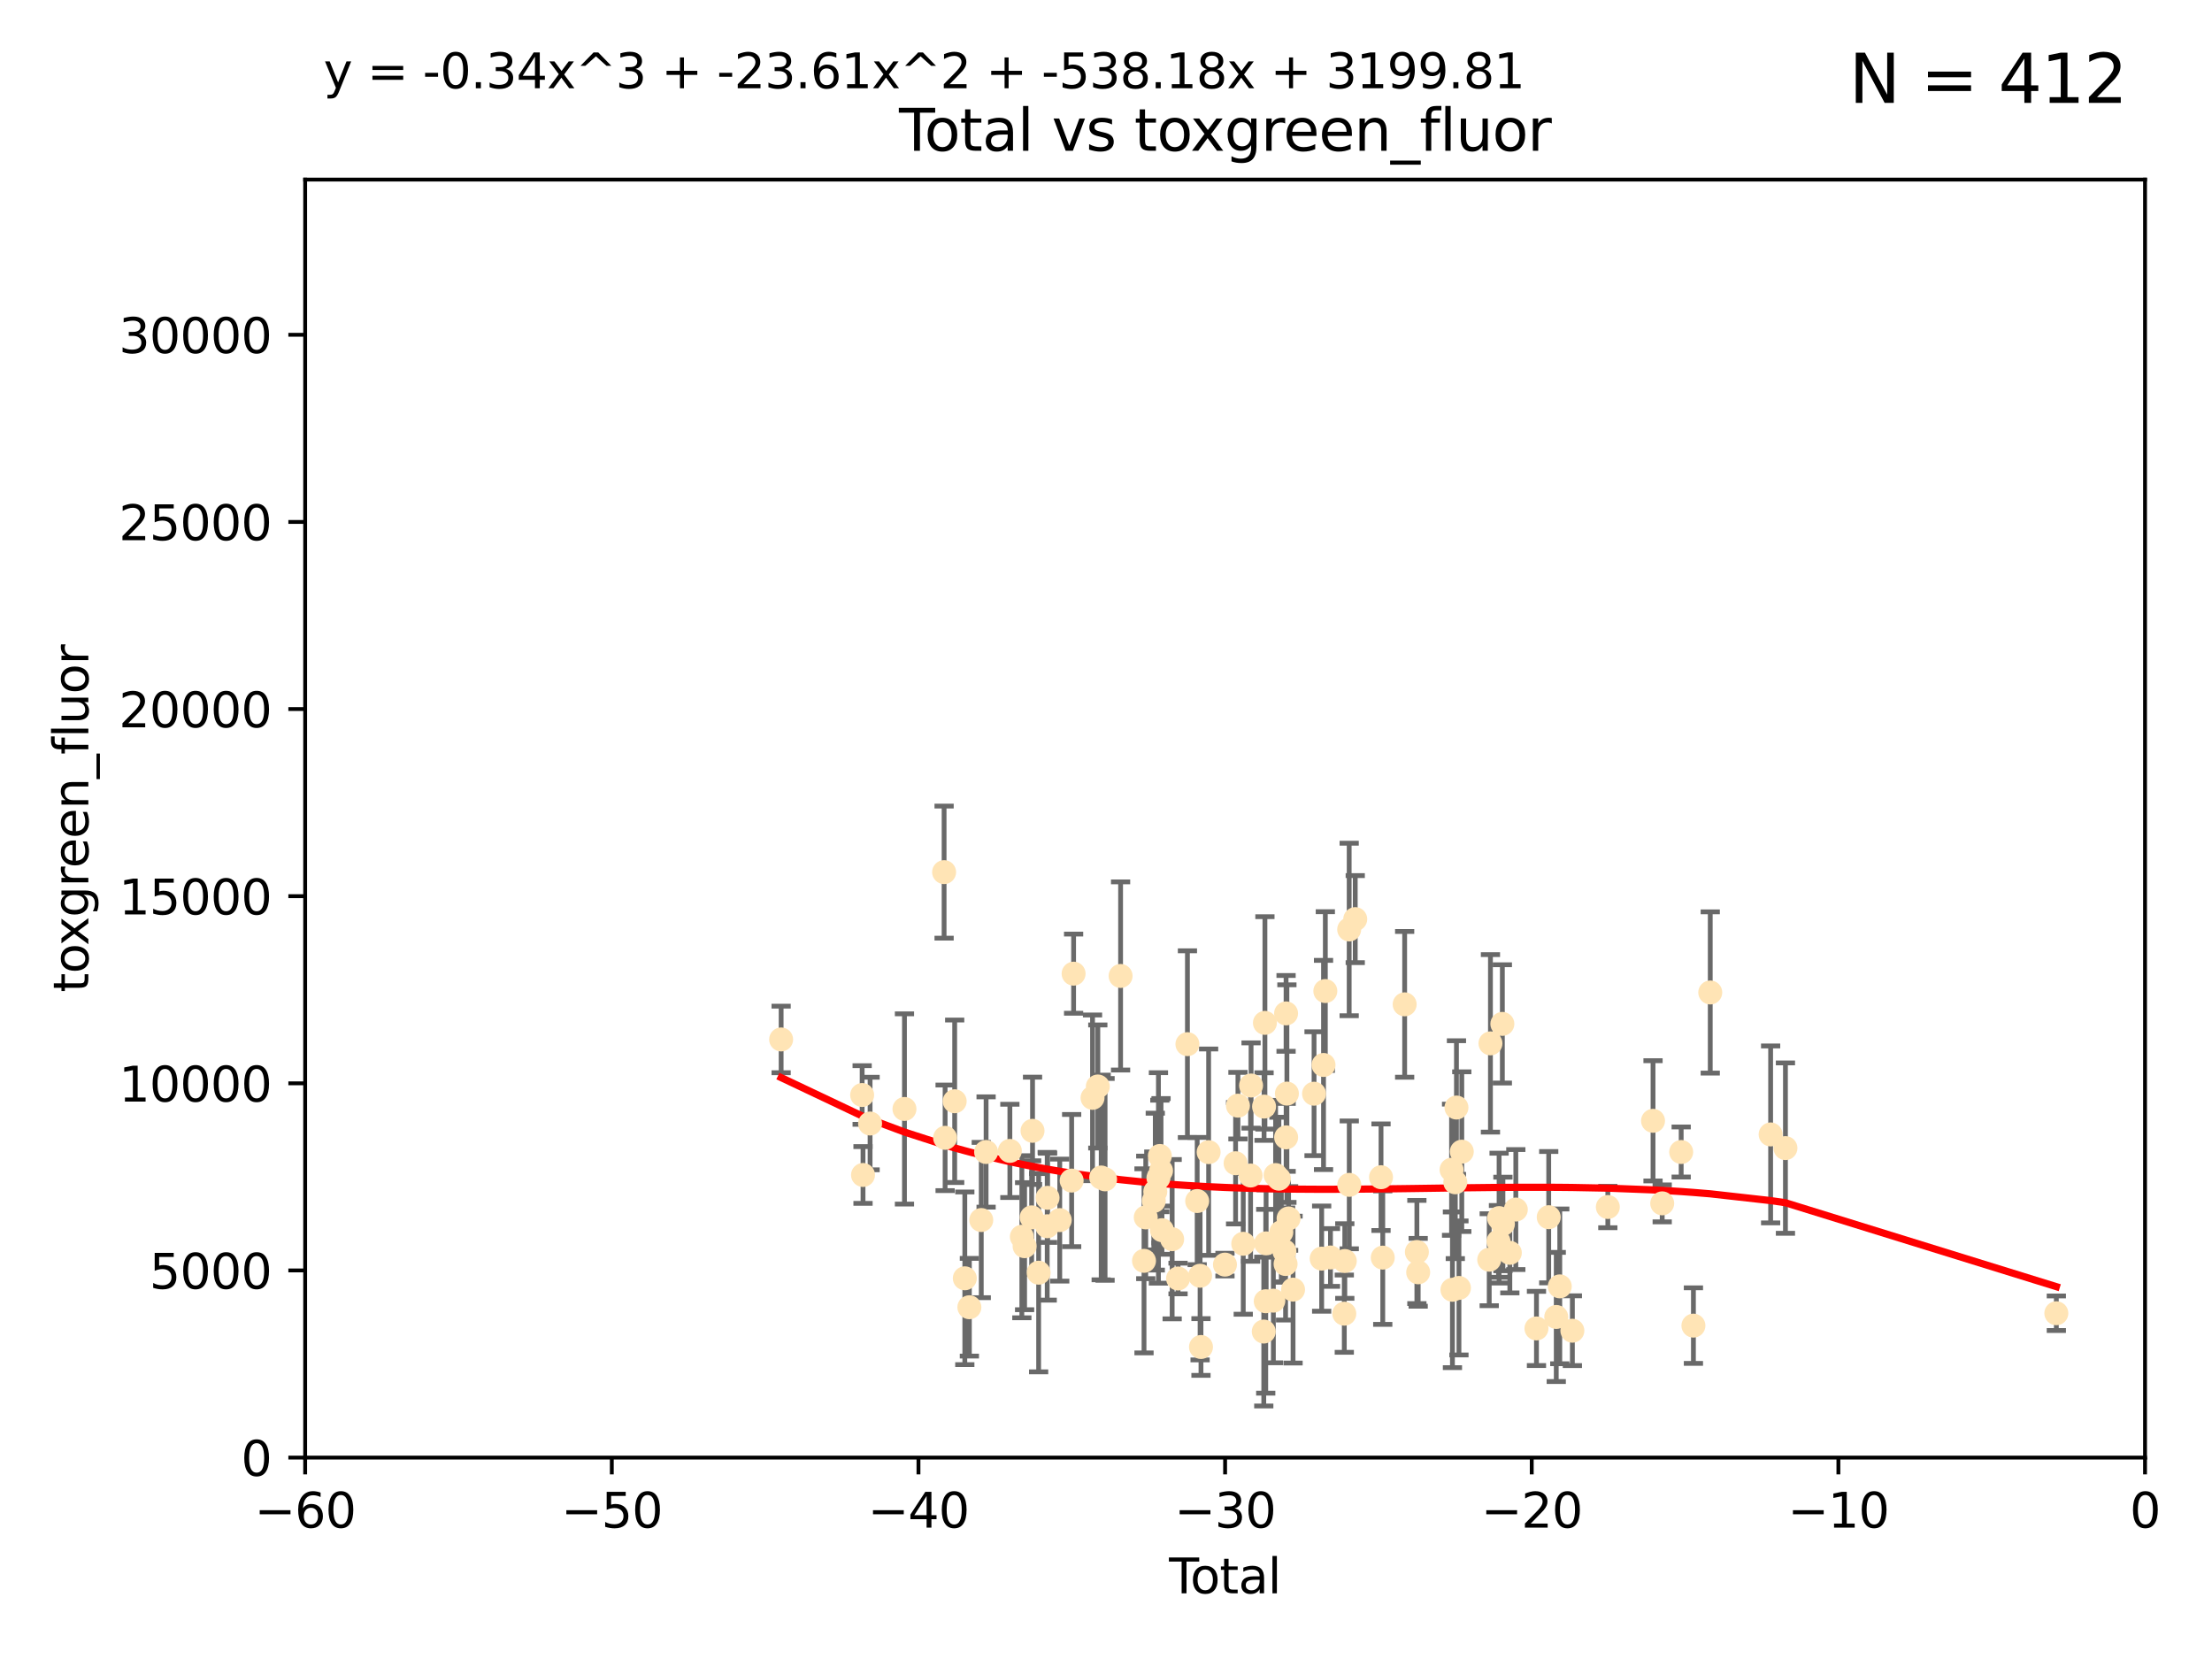 <?xml version="1.0" encoding="utf-8" standalone="no"?>
<!DOCTYPE svg PUBLIC "-//W3C//DTD SVG 1.1//EN"
  "http://www.w3.org/Graphics/SVG/1.1/DTD/svg11.dtd">
<svg xmlns:xlink="http://www.w3.org/1999/xlink" width="460.8pt" height="345.6pt" viewBox="0 0 460.8 345.6" xmlns="http://www.w3.org/2000/svg" version="1.1">
 <defs>
  <style type="text/css">*{stroke-linejoin: round; stroke-linecap: butt}</style>
 </defs>
 <g id="figure_1">
  <g id="patch_1">
   <path d="M 0 345.6 
L 460.8 345.6 
L 460.8 0 
L 0 0 
z
" style="fill: #ffffff"/>
  </g>
  <g id="axes_1">
   <g id="patch_2">
    <path d="M 63.571 303.64 
L 446.85 303.64 
L 446.85 37.411 
L 63.571 37.411 
z
" style="fill: #ffffff"/>
   </g>
   <g id="PathCollection_1">
    <defs>
     <path id="mf82f33bfa9" d="M 0 1.118 
C 0.297 1.118 0.581 1 0.791 0.791 
C 1 0.581 1.118 0.297 1.118 0 
C 1.118 -0.297 1 -0.581 0.791 -0.791 
C 0.581 -1 0.297 -1.118 0 -1.118 
C -0.297 -1.118 -0.581 -1 -0.791 -0.791 
C -1 -0.581 -1.118 -0.297 -1.118 0 
C -1.118 0.297 -1 0.581 -0.791 0.791 
C -0.581 1 -0.297 1.118 0 1.118 
z
" style="stroke: #ffe4b5"/>
    </defs>
    <g clip-path="url(#p579eb08c11)">
     <use xlink:href="#mf82f33bfa9" x="162.724" y="216.536" style="fill: #ffe4b5; stroke: #ffe4b5"/>
     <use xlink:href="#mf82f33bfa9" x="179.601" y="228.111" style="fill: #ffe4b5; stroke: #ffe4b5"/>
     <use xlink:href="#mf82f33bfa9" x="179.782" y="244.769" style="fill: #ffe4b5; stroke: #ffe4b5"/>
     <use xlink:href="#mf82f33bfa9" x="181.253" y="234.05" style="fill: #ffe4b5; stroke: #ffe4b5"/>
     <use xlink:href="#mf82f33bfa9" x="188.417" y="231.017" style="fill: #ffe4b5; stroke: #ffe4b5"/>
     <use xlink:href="#mf82f33bfa9" x="196.674" y="181.678" style="fill: #ffe4b5; stroke: #ffe4b5"/>
     <use xlink:href="#mf82f33bfa9" x="196.885" y="237.027" style="fill: #ffe4b5; stroke: #ffe4b5"/>
     <use xlink:href="#mf82f33bfa9" x="198.878" y="229.412" style="fill: #ffe4b5; stroke: #ffe4b5"/>
     <use xlink:href="#mf82f33bfa9" x="200.988" y="266.293" style="fill: #ffe4b5; stroke: #ffe4b5"/>
     <use xlink:href="#mf82f33bfa9" x="201.939" y="272.322" style="fill: #ffe4b5; stroke: #ffe4b5"/>
     <use xlink:href="#mf82f33bfa9" x="204.415" y="254.155" style="fill: #ffe4b5; stroke: #ffe4b5"/>
     <use xlink:href="#mf82f33bfa9" x="205.422" y="239.982" style="fill: #ffe4b5; stroke: #ffe4b5"/>
     <use xlink:href="#mf82f33bfa9" x="210.375" y="239.753" style="fill: #ffe4b5; stroke: #ffe4b5"/>
     <use xlink:href="#mf82f33bfa9" x="212.869" y="257.637" style="fill: #ffe4b5; stroke: #ffe4b5"/>
     <use xlink:href="#mf82f33bfa9" x="213.443" y="259.605" style="fill: #ffe4b5; stroke: #ffe4b5"/>
     <use xlink:href="#mf82f33bfa9" x="214.913" y="253.6" style="fill: #ffe4b5; stroke: #ffe4b5"/>
     <use xlink:href="#mf82f33bfa9" x="215.097" y="235.57" style="fill: #ffe4b5; stroke: #ffe4b5"/>
     <use xlink:href="#mf82f33bfa9" x="216.367" y="265.126" style="fill: #ffe4b5; stroke: #ffe4b5"/>
     <use xlink:href="#mf82f33bfa9" x="218.152" y="255.451" style="fill: #ffe4b5; stroke: #ffe4b5"/>
     <use xlink:href="#mf82f33bfa9" x="218.225" y="249.525" style="fill: #ffe4b5; stroke: #ffe4b5"/>
     <use xlink:href="#mf82f33bfa9" x="220.765" y="254.168" style="fill: #ffe4b5; stroke: #ffe4b5"/>
     <use xlink:href="#mf82f33bfa9" x="223.245" y="245.935" style="fill: #ffe4b5; stroke: #ffe4b5"/>
     <use xlink:href="#mf82f33bfa9" x="223.651" y="202.832" style="fill: #ffe4b5; stroke: #ffe4b5"/>
     <use xlink:href="#mf82f33bfa9" x="227.595" y="228.7" style="fill: #ffe4b5; stroke: #ffe4b5"/>
     <use xlink:href="#mf82f33bfa9" x="228.697" y="226.335" style="fill: #ffe4b5; stroke: #ffe4b5"/>
     <use xlink:href="#mf82f33bfa9" x="229.398" y="245.292" style="fill: #ffe4b5; stroke: #ffe4b5"/>
     <use xlink:href="#mf82f33bfa9" x="230.206" y="245.681" style="fill: #ffe4b5; stroke: #ffe4b5"/>
     <use xlink:href="#mf82f33bfa9" x="233.44" y="203.309" style="fill: #ffe4b5; stroke: #ffe4b5"/>
     <use xlink:href="#mf82f33bfa9" x="238.32" y="262.659" style="fill: #ffe4b5; stroke: #ffe4b5"/>
     <use xlink:href="#mf82f33bfa9" x="238.681" y="253.603" style="fill: #ffe4b5; stroke: #ffe4b5"/>
     <use xlink:href="#mf82f33bfa9" x="240.358" y="250.173" style="fill: #ffe4b5; stroke: #ffe4b5"/>
     <use xlink:href="#mf82f33bfa9" x="240.666" y="248.241" style="fill: #ffe4b5; stroke: #ffe4b5"/>
     <use xlink:href="#mf82f33bfa9" x="241.324" y="245.382" style="fill: #ffe4b5; stroke: #ffe4b5"/>
     <use xlink:href="#mf82f33bfa9" x="241.618" y="240.809" style="fill: #ffe4b5; stroke: #ffe4b5"/>
     <use xlink:href="#mf82f33bfa9" x="241.865" y="243.885" style="fill: #ffe4b5; stroke: #ffe4b5"/>
     <use xlink:href="#mf82f33bfa9" x="242.058" y="256.268" style="fill: #ffe4b5; stroke: #ffe4b5"/>
     <use xlink:href="#mf82f33bfa9" x="244.182" y="258.147" style="fill: #ffe4b5; stroke: #ffe4b5"/>
     <use xlink:href="#mf82f33bfa9" x="245.409" y="266.337" style="fill: #ffe4b5; stroke: #ffe4b5"/>
     <use xlink:href="#mf82f33bfa9" x="247.364" y="217.517" style="fill: #ffe4b5; stroke: #ffe4b5"/>
     <use xlink:href="#mf82f33bfa9" x="249.396" y="250.198" style="fill: #ffe4b5; stroke: #ffe4b5"/>
     <use xlink:href="#mf82f33bfa9" x="250.002" y="265.765" style="fill: #ffe4b5; stroke: #ffe4b5"/>
     <use xlink:href="#mf82f33bfa9" x="250.186" y="280.604" style="fill: #ffe4b5; stroke: #ffe4b5"/>
     <use xlink:href="#mf82f33bfa9" x="251.778" y="240.015" style="fill: #ffe4b5; stroke: #ffe4b5"/>
     <use xlink:href="#mf82f33bfa9" x="255.183" y="263.441" style="fill: #ffe4b5; stroke: #ffe4b5"/>
     <use xlink:href="#mf82f33bfa9" x="257.397" y="242.322" style="fill: #ffe4b5; stroke: #ffe4b5"/>
     <use xlink:href="#mf82f33bfa9" x="257.886" y="230.33" style="fill: #ffe4b5; stroke: #ffe4b5"/>
     <use xlink:href="#mf82f33bfa9" x="258.992" y="259.103" style="fill: #ffe4b5; stroke: #ffe4b5"/>
     <use xlink:href="#mf82f33bfa9" x="260.52" y="244.88" style="fill: #ffe4b5; stroke: #ffe4b5"/>
     <use xlink:href="#mf82f33bfa9" x="260.621" y="226.132" style="fill: #ffe4b5; stroke: #ffe4b5"/>
     <use xlink:href="#mf82f33bfa9" x="263.267" y="277.386" style="fill: #ffe4b5; stroke: #ffe4b5"/>
     <use xlink:href="#mf82f33bfa9" x="263.327" y="230.52" style="fill: #ffe4b5; stroke: #ffe4b5"/>
     <use xlink:href="#mf82f33bfa9" x="263.506" y="213.083" style="fill: #ffe4b5; stroke: #ffe4b5"/>
     <use xlink:href="#mf82f33bfa9" x="263.676" y="271.074" style="fill: #ffe4b5; stroke: #ffe4b5"/>
     <use xlink:href="#mf82f33bfa9" x="263.749" y="259.016" style="fill: #ffe4b5; stroke: #ffe4b5"/>
     <use xlink:href="#mf82f33bfa9" x="265.267" y="270.951" style="fill: #ffe4b5; stroke: #ffe4b5"/>
     <use xlink:href="#mf82f33bfa9" x="265.731" y="244.786" style="fill: #ffe4b5; stroke: #ffe4b5"/>
     <use xlink:href="#mf82f33bfa9" x="266.421" y="245.545" style="fill: #ffe4b5; stroke: #ffe4b5"/>
     <use xlink:href="#mf82f33bfa9" x="266.919" y="256.689" style="fill: #ffe4b5; stroke: #ffe4b5"/>
     <use xlink:href="#mf82f33bfa9" x="267.566" y="260.664" style="fill: #ffe4b5; stroke: #ffe4b5"/>
     <use xlink:href="#mf82f33bfa9" x="267.81" y="263.316" style="fill: #ffe4b5; stroke: #ffe4b5"/>
     <use xlink:href="#mf82f33bfa9" x="267.912" y="211.111" style="fill: #ffe4b5; stroke: #ffe4b5"/>
     <use xlink:href="#mf82f33bfa9" x="267.925" y="236.934" style="fill: #ffe4b5; stroke: #ffe4b5"/>
     <use xlink:href="#mf82f33bfa9" x="268.086" y="227.815" style="fill: #ffe4b5; stroke: #ffe4b5"/>
     <use xlink:href="#mf82f33bfa9" x="268.435" y="253.828" style="fill: #ffe4b5; stroke: #ffe4b5"/>
     <use xlink:href="#mf82f33bfa9" x="269.366" y="268.649" style="fill: #ffe4b5; stroke: #ffe4b5"/>
     <use xlink:href="#mf82f33bfa9" x="273.742" y="227.838" style="fill: #ffe4b5; stroke: #ffe4b5"/>
     <use xlink:href="#mf82f33bfa9" x="275.327" y="262.194" style="fill: #ffe4b5; stroke: #ffe4b5"/>
     <use xlink:href="#mf82f33bfa9" x="275.715" y="221.853" style="fill: #ffe4b5; stroke: #ffe4b5"/>
     <use xlink:href="#mf82f33bfa9" x="276.091" y="206.457" style="fill: #ffe4b5; stroke: #ffe4b5"/>
     <use xlink:href="#mf82f33bfa9" x="277.163" y="261.955" style="fill: #ffe4b5; stroke: #ffe4b5"/>
     <use xlink:href="#mf82f33bfa9" x="280.041" y="273.662" style="fill: #ffe4b5; stroke: #ffe4b5"/>
     <use xlink:href="#mf82f33bfa9" x="280.145" y="262.694" style="fill: #ffe4b5; stroke: #ffe4b5"/>
     <use xlink:href="#mf82f33bfa9" x="281.059" y="193.623" style="fill: #ffe4b5; stroke: #ffe4b5"/>
     <use xlink:href="#mf82f33bfa9" x="281.076" y="246.826" style="fill: #ffe4b5; stroke: #ffe4b5"/>
     <use xlink:href="#mf82f33bfa9" x="282.321" y="191.469" style="fill: #ffe4b5; stroke: #ffe4b5"/>
     <use xlink:href="#mf82f33bfa9" x="287.692" y="245.234" style="fill: #ffe4b5; stroke: #ffe4b5"/>
     <use xlink:href="#mf82f33bfa9" x="288.054" y="261.986" style="fill: #ffe4b5; stroke: #ffe4b5"/>
     <use xlink:href="#mf82f33bfa9" x="292.616" y="209.222" style="fill: #ffe4b5; stroke: #ffe4b5"/>
     <use xlink:href="#mf82f33bfa9" x="295.162" y="260.815" style="fill: #ffe4b5; stroke: #ffe4b5"/>
     <use xlink:href="#mf82f33bfa9" x="295.433" y="265.045" style="fill: #ffe4b5; stroke: #ffe4b5"/>
     <use xlink:href="#mf82f33bfa9" x="302.388" y="243.672" style="fill: #ffe4b5; stroke: #ffe4b5"/>
     <use xlink:href="#mf82f33bfa9" x="302.57" y="268.684" style="fill: #ffe4b5; stroke: #ffe4b5"/>
     <use xlink:href="#mf82f33bfa9" x="303.167" y="246.295" style="fill: #ffe4b5; stroke: #ffe4b5"/>
     <use xlink:href="#mf82f33bfa9" x="303.407" y="230.72" style="fill: #ffe4b5; stroke: #ffe4b5"/>
     <use xlink:href="#mf82f33bfa9" x="303.925" y="268.302" style="fill: #ffe4b5; stroke: #ffe4b5"/>
     <use xlink:href="#mf82f33bfa9" x="304.518" y="239.911" style="fill: #ffe4b5; stroke: #ffe4b5"/>
     <use xlink:href="#mf82f33bfa9" x="310.233" y="262.419" style="fill: #ffe4b5; stroke: #ffe4b5"/>
     <use xlink:href="#mf82f33bfa9" x="310.488" y="217.353" style="fill: #ffe4b5; stroke: #ffe4b5"/>
     <use xlink:href="#mf82f33bfa9" x="312.161" y="258.605" style="fill: #ffe4b5; stroke: #ffe4b5"/>
     <use xlink:href="#mf82f33bfa9" x="312.288" y="253.753" style="fill: #ffe4b5; stroke: #ffe4b5"/>
     <use xlink:href="#mf82f33bfa9" x="312.969" y="213.294" style="fill: #ffe4b5; stroke: #ffe4b5"/>
     <use xlink:href="#mf82f33bfa9" x="313.086" y="254.975" style="fill: #ffe4b5; stroke: #ffe4b5"/>
     <use xlink:href="#mf82f33bfa9" x="314.527" y="260.985" style="fill: #ffe4b5; stroke: #ffe4b5"/>
     <use xlink:href="#mf82f33bfa9" x="315.771" y="251.971" style="fill: #ffe4b5; stroke: #ffe4b5"/>
     <use xlink:href="#mf82f33bfa9" x="320.074" y="276.739" style="fill: #ffe4b5; stroke: #ffe4b5"/>
     <use xlink:href="#mf82f33bfa9" x="322.628" y="253.562" style="fill: #ffe4b5; stroke: #ffe4b5"/>
     <use xlink:href="#mf82f33bfa9" x="324.196" y="274.347" style="fill: #ffe4b5; stroke: #ffe4b5"/>
     <use xlink:href="#mf82f33bfa9" x="324.93" y="267.976" style="fill: #ffe4b5; stroke: #ffe4b5"/>
     <use xlink:href="#mf82f33bfa9" x="327.554" y="277.211" style="fill: #ffe4b5; stroke: #ffe4b5"/>
     <use xlink:href="#mf82f33bfa9" x="334.94" y="251.441" style="fill: #ffe4b5; stroke: #ffe4b5"/>
     <use xlink:href="#mf82f33bfa9" x="344.356" y="233.485" style="fill: #ffe4b5; stroke: #ffe4b5"/>
     <use xlink:href="#mf82f33bfa9" x="346.268" y="250.681" style="fill: #ffe4b5; stroke: #ffe4b5"/>
     <use xlink:href="#mf82f33bfa9" x="350.221" y="239.983" style="fill: #ffe4b5; stroke: #ffe4b5"/>
     <use xlink:href="#mf82f33bfa9" x="352.771" y="276.151" style="fill: #ffe4b5; stroke: #ffe4b5"/>
     <use xlink:href="#mf82f33bfa9" x="356.277" y="206.748" style="fill: #ffe4b5; stroke: #ffe4b5"/>
     <use xlink:href="#mf82f33bfa9" x="368.855" y="236.321" style="fill: #ffe4b5; stroke: #ffe4b5"/>
     <use xlink:href="#mf82f33bfa9" x="371.94" y="239.171" style="fill: #ffe4b5; stroke: #ffe4b5"/>
     <use xlink:href="#mf82f33bfa9" x="428.372" y="273.573" style="fill: #ffe4b5; stroke: #ffe4b5"/>
    </g>
   </g>
   <g id="matplotlib.axis_1">
    <g id="xtick_1">
     <g id="line2d_1">
      <defs>
       <path id="mb5d75e7b0e" d="M 0 0 
L 0 3.5 
" style="stroke: #000000; stroke-width: 0.8"/>
      </defs>
      <g>
       <use xlink:href="#mb5d75e7b0e" x="63.571" y="303.64" style="stroke: #000000; stroke-width: 0.8"/>
      </g>
     </g>
     <g id="text_1">
      <!-- −60 -->
      <g transform="translate(53.019 318.238)scale(0.1 -0.1)">
       <defs>
        <path id="DejaVuSans-2212" d="M 678 2272 
L 4684 2272 
L 4684 1741 
L 678 1741 
L 678 2272 
z
" transform="scale(0.016)"/>
        <path id="DejaVuSans-36" d="M 2113 2584 
Q 1688 2584 1439 2293 
Q 1191 2003 1191 1497 
Q 1191 994 1439 701 
Q 1688 409 2113 409 
Q 2538 409 2786 701 
Q 3034 994 3034 1497 
Q 3034 2003 2786 2293 
Q 2538 2584 2113 2584 
z
M 3366 4563 
L 3366 3988 
Q 3128 4100 2886 4159 
Q 2644 4219 2406 4219 
Q 1781 4219 1451 3797 
Q 1122 3375 1075 2522 
Q 1259 2794 1537 2939 
Q 1816 3084 2150 3084 
Q 2853 3084 3261 2657 
Q 3669 2231 3669 1497 
Q 3669 778 3244 343 
Q 2819 -91 2113 -91 
Q 1303 -91 875 529 
Q 447 1150 447 2328 
Q 447 3434 972 4092 
Q 1497 4750 2381 4750 
Q 2619 4750 2861 4703 
Q 3103 4656 3366 4563 
z
" transform="scale(0.016)"/>
        <path id="DejaVuSans-30" d="M 2034 4250 
Q 1547 4250 1301 3770 
Q 1056 3291 1056 2328 
Q 1056 1369 1301 889 
Q 1547 409 2034 409 
Q 2525 409 2770 889 
Q 3016 1369 3016 2328 
Q 3016 3291 2770 3770 
Q 2525 4250 2034 4250 
z
M 2034 4750 
Q 2819 4750 3233 4129 
Q 3647 3509 3647 2328 
Q 3647 1150 3233 529 
Q 2819 -91 2034 -91 
Q 1250 -91 836 529 
Q 422 1150 422 2328 
Q 422 3509 836 4129 
Q 1250 4750 2034 4750 
z
" transform="scale(0.016)"/>
       </defs>
       <use xlink:href="#DejaVuSans-2212"/>
       <use xlink:href="#DejaVuSans-36" x="83.789"/>
       <use xlink:href="#DejaVuSans-30" x="147.412"/>
      </g>
     </g>
    </g>
    <g id="xtick_2">
     <g id="line2d_2">
      <g>
       <use xlink:href="#mb5d75e7b0e" x="127.451" y="303.64" style="stroke: #000000; stroke-width: 0.8"/>
      </g>
     </g>
     <g id="text_2">
      <!-- −50 -->
      <g transform="translate(116.899 318.238)scale(0.1 -0.1)">
       <defs>
        <path id="DejaVuSans-35" d="M 691 4666 
L 3169 4666 
L 3169 4134 
L 1269 4134 
L 1269 2991 
Q 1406 3038 1543 3061 
Q 1681 3084 1819 3084 
Q 2600 3084 3056 2656 
Q 3513 2228 3513 1497 
Q 3513 744 3044 326 
Q 2575 -91 1722 -91 
Q 1428 -91 1123 -41 
Q 819 9 494 109 
L 494 744 
Q 775 591 1075 516 
Q 1375 441 1709 441 
Q 2250 441 2565 725 
Q 2881 1009 2881 1497 
Q 2881 1984 2565 2268 
Q 2250 2553 1709 2553 
Q 1456 2553 1204 2497 
Q 953 2441 691 2322 
L 691 4666 
z
" transform="scale(0.016)"/>
       </defs>
       <use xlink:href="#DejaVuSans-2212"/>
       <use xlink:href="#DejaVuSans-35" x="83.789"/>
       <use xlink:href="#DejaVuSans-30" x="147.412"/>
      </g>
     </g>
    </g>
    <g id="xtick_3">
     <g id="line2d_3">
      <g>
       <use xlink:href="#mb5d75e7b0e" x="191.331" y="303.64" style="stroke: #000000; stroke-width: 0.8"/>
      </g>
     </g>
     <g id="text_3">
      <!-- −40 -->
      <g transform="translate(180.778 318.238)scale(0.1 -0.1)">
       <defs>
        <path id="DejaVuSans-34" d="M 2419 4116 
L 825 1625 
L 2419 1625 
L 2419 4116 
z
M 2253 4666 
L 3047 4666 
L 3047 1625 
L 3713 1625 
L 3713 1100 
L 3047 1100 
L 3047 0 
L 2419 0 
L 2419 1100 
L 313 1100 
L 313 1709 
L 2253 4666 
z
" transform="scale(0.016)"/>
       </defs>
       <use xlink:href="#DejaVuSans-2212"/>
       <use xlink:href="#DejaVuSans-34" x="83.789"/>
       <use xlink:href="#DejaVuSans-30" x="147.412"/>
      </g>
     </g>
    </g>
    <g id="xtick_4">
     <g id="line2d_4">
      <g>
       <use xlink:href="#mb5d75e7b0e" x="255.211" y="303.64" style="stroke: #000000; stroke-width: 0.8"/>
      </g>
     </g>
     <g id="text_4">
      <!-- −30 -->
      <g transform="translate(244.658 318.238)scale(0.1 -0.1)">
       <defs>
        <path id="DejaVuSans-33" d="M 2597 2516 
Q 3050 2419 3304 2112 
Q 3559 1806 3559 1356 
Q 3559 666 3084 287 
Q 2609 -91 1734 -91 
Q 1441 -91 1130 -33 
Q 819 25 488 141 
L 488 750 
Q 750 597 1062 519 
Q 1375 441 1716 441 
Q 2309 441 2620 675 
Q 2931 909 2931 1356 
Q 2931 1769 2642 2001 
Q 2353 2234 1838 2234 
L 1294 2234 
L 1294 2753 
L 1863 2753 
Q 2328 2753 2575 2939 
Q 2822 3125 2822 3475 
Q 2822 3834 2567 4026 
Q 2313 4219 1838 4219 
Q 1578 4219 1281 4162 
Q 984 4106 628 3988 
L 628 4550 
Q 988 4650 1302 4700 
Q 1616 4750 1894 4750 
Q 2613 4750 3031 4423 
Q 3450 4097 3450 3541 
Q 3450 3153 3228 2886 
Q 3006 2619 2597 2516 
z
" transform="scale(0.016)"/>
       </defs>
       <use xlink:href="#DejaVuSans-2212"/>
       <use xlink:href="#DejaVuSans-33" x="83.789"/>
       <use xlink:href="#DejaVuSans-30" x="147.412"/>
      </g>
     </g>
    </g>
    <g id="xtick_5">
     <g id="line2d_5">
      <g>
       <use xlink:href="#mb5d75e7b0e" x="319.09" y="303.64" style="stroke: #000000; stroke-width: 0.8"/>
      </g>
     </g>
     <g id="text_5">
      <!-- −20 -->
      <g transform="translate(308.538 318.238)scale(0.1 -0.1)">
       <defs>
        <path id="DejaVuSans-32" d="M 1228 531 
L 3431 531 
L 3431 0 
L 469 0 
L 469 531 
Q 828 903 1448 1529 
Q 2069 2156 2228 2338 
Q 2531 2678 2651 2914 
Q 2772 3150 2772 3378 
Q 2772 3750 2511 3984 
Q 2250 4219 1831 4219 
Q 1534 4219 1204 4116 
Q 875 4013 500 3803 
L 500 4441 
Q 881 4594 1212 4672 
Q 1544 4750 1819 4750 
Q 2544 4750 2975 4387 
Q 3406 4025 3406 3419 
Q 3406 3131 3298 2873 
Q 3191 2616 2906 2266 
Q 2828 2175 2409 1742 
Q 1991 1309 1228 531 
z
" transform="scale(0.016)"/>
       </defs>
       <use xlink:href="#DejaVuSans-2212"/>
       <use xlink:href="#DejaVuSans-32" x="83.789"/>
       <use xlink:href="#DejaVuSans-30" x="147.412"/>
      </g>
     </g>
    </g>
    <g id="xtick_6">
     <g id="line2d_6">
      <g>
       <use xlink:href="#mb5d75e7b0e" x="382.97" y="303.64" style="stroke: #000000; stroke-width: 0.8"/>
      </g>
     </g>
     <g id="text_6">
      <!-- −10 -->
      <g transform="translate(372.418 318.238)scale(0.1 -0.1)">
       <defs>
        <path id="DejaVuSans-31" d="M 794 531 
L 1825 531 
L 1825 4091 
L 703 3866 
L 703 4441 
L 1819 4666 
L 2450 4666 
L 2450 531 
L 3481 531 
L 3481 0 
L 794 0 
L 794 531 
z
" transform="scale(0.016)"/>
       </defs>
       <use xlink:href="#DejaVuSans-2212"/>
       <use xlink:href="#DejaVuSans-31" x="83.789"/>
       <use xlink:href="#DejaVuSans-30" x="147.412"/>
      </g>
     </g>
    </g>
    <g id="xtick_7">
     <g id="line2d_7">
      <g>
       <use xlink:href="#mb5d75e7b0e" x="446.85" y="303.64" style="stroke: #000000; stroke-width: 0.8"/>
      </g>
     </g>
     <g id="text_7">
      <!-- 0 -->
      <g transform="translate(443.669 318.238)scale(0.1 -0.1)">
       <use xlink:href="#DejaVuSans-30"/>
      </g>
     </g>
    </g>
    <g id="text_8">
     <!-- Total -->
     <g transform="translate(243.534 331.917)scale(0.1 -0.1)">
      <defs>
       <path id="DejaVuSans-54" d="M -19 4666 
L 3928 4666 
L 3928 4134 
L 2272 4134 
L 2272 0 
L 1638 0 
L 1638 4134 
L -19 4134 
L -19 4666 
z
" transform="scale(0.016)"/>
       <path id="DejaVuSans-6f" d="M 1959 3097 
Q 1497 3097 1228 2736 
Q 959 2375 959 1747 
Q 959 1119 1226 758 
Q 1494 397 1959 397 
Q 2419 397 2687 759 
Q 2956 1122 2956 1747 
Q 2956 2369 2687 2733 
Q 2419 3097 1959 3097 
z
M 1959 3584 
Q 2709 3584 3137 3096 
Q 3566 2609 3566 1747 
Q 3566 888 3137 398 
Q 2709 -91 1959 -91 
Q 1206 -91 779 398 
Q 353 888 353 1747 
Q 353 2609 779 3096 
Q 1206 3584 1959 3584 
z
" transform="scale(0.016)"/>
       <path id="DejaVuSans-74" d="M 1172 4494 
L 1172 3500 
L 2356 3500 
L 2356 3053 
L 1172 3053 
L 1172 1153 
Q 1172 725 1289 603 
Q 1406 481 1766 481 
L 2356 481 
L 2356 0 
L 1766 0 
Q 1100 0 847 248 
Q 594 497 594 1153 
L 594 3053 
L 172 3053 
L 172 3500 
L 594 3500 
L 594 4494 
L 1172 4494 
z
" transform="scale(0.016)"/>
       <path id="DejaVuSans-61" d="M 2194 1759 
Q 1497 1759 1228 1600 
Q 959 1441 959 1056 
Q 959 750 1161 570 
Q 1363 391 1709 391 
Q 2188 391 2477 730 
Q 2766 1069 2766 1631 
L 2766 1759 
L 2194 1759 
z
M 3341 1997 
L 3341 0 
L 2766 0 
L 2766 531 
Q 2569 213 2275 61 
Q 1981 -91 1556 -91 
Q 1019 -91 701 211 
Q 384 513 384 1019 
Q 384 1609 779 1909 
Q 1175 2209 1959 2209 
L 2766 2209 
L 2766 2266 
Q 2766 2663 2505 2880 
Q 2244 3097 1772 3097 
Q 1472 3097 1187 3025 
Q 903 2953 641 2809 
L 641 3341 
Q 956 3463 1253 3523 
Q 1550 3584 1831 3584 
Q 2591 3584 2966 3190 
Q 3341 2797 3341 1997 
z
" transform="scale(0.016)"/>
       <path id="DejaVuSans-6c" d="M 603 4863 
L 1178 4863 
L 1178 0 
L 603 0 
L 603 4863 
z
" transform="scale(0.016)"/>
      </defs>
      <use xlink:href="#DejaVuSans-54"/>
      <use xlink:href="#DejaVuSans-6f" x="44.084"/>
      <use xlink:href="#DejaVuSans-74" x="105.266"/>
      <use xlink:href="#DejaVuSans-61" x="144.475"/>
      <use xlink:href="#DejaVuSans-6c" x="205.754"/>
     </g>
    </g>
   </g>
   <g id="matplotlib.axis_2">
    <g id="ytick_1">
     <g id="line2d_8">
      <defs>
       <path id="mf93d2e3844" d="M 0 0 
L -3.5 0 
" style="stroke: #000000; stroke-width: 0.8"/>
      </defs>
      <g>
       <use xlink:href="#mf93d2e3844" x="63.571" y="303.64" style="stroke: #000000; stroke-width: 0.8"/>
      </g>
     </g>
     <g id="text_9">
      <!-- 0 -->
      <g transform="translate(50.209 307.439)scale(0.1 -0.1)">
       <use xlink:href="#DejaVuSans-30"/>
      </g>
     </g>
    </g>
    <g id="ytick_2">
     <g id="line2d_9">
      <g>
       <use xlink:href="#mf93d2e3844" x="63.571" y="264.657" style="stroke: #000000; stroke-width: 0.8"/>
      </g>
     </g>
     <g id="text_10">
      <!-- 5000 -->
      <g transform="translate(31.121 268.457)scale(0.1 -0.1)">
       <use xlink:href="#DejaVuSans-35"/>
       <use xlink:href="#DejaVuSans-30" x="63.623"/>
       <use xlink:href="#DejaVuSans-30" x="127.246"/>
       <use xlink:href="#DejaVuSans-30" x="190.869"/>
      </g>
     </g>
    </g>
    <g id="ytick_3">
     <g id="line2d_10">
      <g>
       <use xlink:href="#mf93d2e3844" x="63.571" y="225.675" style="stroke: #000000; stroke-width: 0.8"/>
      </g>
     </g>
     <g id="text_11">
      <!-- 10000 -->
      <g transform="translate(24.759 229.474)scale(0.1 -0.1)">
       <use xlink:href="#DejaVuSans-31"/>
       <use xlink:href="#DejaVuSans-30" x="63.623"/>
       <use xlink:href="#DejaVuSans-30" x="127.246"/>
       <use xlink:href="#DejaVuSans-30" x="190.869"/>
       <use xlink:href="#DejaVuSans-30" x="254.492"/>
      </g>
     </g>
    </g>
    <g id="ytick_4">
     <g id="line2d_11">
      <g>
       <use xlink:href="#mf93d2e3844" x="63.571" y="186.692" style="stroke: #000000; stroke-width: 0.8"/>
      </g>
     </g>
     <g id="text_12">
      <!-- 15000 -->
      <g transform="translate(24.759 190.492)scale(0.1 -0.1)">
       <use xlink:href="#DejaVuSans-31"/>
       <use xlink:href="#DejaVuSans-35" x="63.623"/>
       <use xlink:href="#DejaVuSans-30" x="127.246"/>
       <use xlink:href="#DejaVuSans-30" x="190.869"/>
       <use xlink:href="#DejaVuSans-30" x="254.492"/>
      </g>
     </g>
    </g>
    <g id="ytick_5">
     <g id="line2d_12">
      <g>
       <use xlink:href="#mf93d2e3844" x="63.571" y="147.71" style="stroke: #000000; stroke-width: 0.8"/>
      </g>
     </g>
     <g id="text_13">
      <!-- 20000 -->
      <g transform="translate(24.759 151.509)scale(0.1 -0.1)">
       <use xlink:href="#DejaVuSans-32"/>
       <use xlink:href="#DejaVuSans-30" x="63.623"/>
       <use xlink:href="#DejaVuSans-30" x="127.246"/>
       <use xlink:href="#DejaVuSans-30" x="190.869"/>
       <use xlink:href="#DejaVuSans-30" x="254.492"/>
      </g>
     </g>
    </g>
    <g id="ytick_6">
     <g id="line2d_13">
      <g>
       <use xlink:href="#mf93d2e3844" x="63.571" y="108.727" style="stroke: #000000; stroke-width: 0.8"/>
      </g>
     </g>
     <g id="text_14">
      <!-- 25000 -->
      <g transform="translate(24.759 112.527)scale(0.1 -0.1)">
       <use xlink:href="#DejaVuSans-32"/>
       <use xlink:href="#DejaVuSans-35" x="63.623"/>
       <use xlink:href="#DejaVuSans-30" x="127.246"/>
       <use xlink:href="#DejaVuSans-30" x="190.869"/>
       <use xlink:href="#DejaVuSans-30" x="254.492"/>
      </g>
     </g>
    </g>
    <g id="ytick_7">
     <g id="line2d_14">
      <g>
       <use xlink:href="#mf93d2e3844" x="63.571" y="69.745" style="stroke: #000000; stroke-width: 0.8"/>
      </g>
     </g>
     <g id="text_15">
      <!-- 30000 -->
      <g transform="translate(24.759 73.544)scale(0.1 -0.1)">
       <use xlink:href="#DejaVuSans-33"/>
       <use xlink:href="#DejaVuSans-30" x="63.623"/>
       <use xlink:href="#DejaVuSans-30" x="127.246"/>
       <use xlink:href="#DejaVuSans-30" x="190.869"/>
       <use xlink:href="#DejaVuSans-30" x="254.492"/>
      </g>
     </g>
    </g>
    <g id="text_16">
     <!-- toxgreen_fluor -->
     <g transform="translate(18.401 206.72)rotate(-90)scale(0.1 -0.1)">
      <defs>
       <path id="DejaVuSans-78" d="M 3513 3500 
L 2247 1797 
L 3578 0 
L 2900 0 
L 1881 1375 
L 863 0 
L 184 0 
L 1544 1831 
L 300 3500 
L 978 3500 
L 1906 2253 
L 2834 3500 
L 3513 3500 
z
" transform="scale(0.016)"/>
       <path id="DejaVuSans-67" d="M 2906 1791 
Q 2906 2416 2648 2759 
Q 2391 3103 1925 3103 
Q 1463 3103 1205 2759 
Q 947 2416 947 1791 
Q 947 1169 1205 825 
Q 1463 481 1925 481 
Q 2391 481 2648 825 
Q 2906 1169 2906 1791 
z
M 3481 434 
Q 3481 -459 3084 -895 
Q 2688 -1331 1869 -1331 
Q 1566 -1331 1297 -1286 
Q 1028 -1241 775 -1147 
L 775 -588 
Q 1028 -725 1275 -790 
Q 1522 -856 1778 -856 
Q 2344 -856 2625 -561 
Q 2906 -266 2906 331 
L 2906 616 
Q 2728 306 2450 153 
Q 2172 0 1784 0 
Q 1141 0 747 490 
Q 353 981 353 1791 
Q 353 2603 747 3093 
Q 1141 3584 1784 3584 
Q 2172 3584 2450 3431 
Q 2728 3278 2906 2969 
L 2906 3500 
L 3481 3500 
L 3481 434 
z
" transform="scale(0.016)"/>
       <path id="DejaVuSans-72" d="M 2631 2963 
Q 2534 3019 2420 3045 
Q 2306 3072 2169 3072 
Q 1681 3072 1420 2755 
Q 1159 2438 1159 1844 
L 1159 0 
L 581 0 
L 581 3500 
L 1159 3500 
L 1159 2956 
Q 1341 3275 1631 3429 
Q 1922 3584 2338 3584 
Q 2397 3584 2469 3576 
Q 2541 3569 2628 3553 
L 2631 2963 
z
" transform="scale(0.016)"/>
       <path id="DejaVuSans-65" d="M 3597 1894 
L 3597 1613 
L 953 1613 
Q 991 1019 1311 708 
Q 1631 397 2203 397 
Q 2534 397 2845 478 
Q 3156 559 3463 722 
L 3463 178 
Q 3153 47 2828 -22 
Q 2503 -91 2169 -91 
Q 1331 -91 842 396 
Q 353 884 353 1716 
Q 353 2575 817 3079 
Q 1281 3584 2069 3584 
Q 2775 3584 3186 3129 
Q 3597 2675 3597 1894 
z
M 3022 2063 
Q 3016 2534 2758 2815 
Q 2500 3097 2075 3097 
Q 1594 3097 1305 2825 
Q 1016 2553 972 2059 
L 3022 2063 
z
" transform="scale(0.016)"/>
       <path id="DejaVuSans-6e" d="M 3513 2113 
L 3513 0 
L 2938 0 
L 2938 2094 
Q 2938 2591 2744 2837 
Q 2550 3084 2163 3084 
Q 1697 3084 1428 2787 
Q 1159 2491 1159 1978 
L 1159 0 
L 581 0 
L 581 3500 
L 1159 3500 
L 1159 2956 
Q 1366 3272 1645 3428 
Q 1925 3584 2291 3584 
Q 2894 3584 3203 3211 
Q 3513 2838 3513 2113 
z
" transform="scale(0.016)"/>
       <path id="DejaVuSans-5f" d="M 3263 -1063 
L 3263 -1509 
L -63 -1509 
L -63 -1063 
L 3263 -1063 
z
" transform="scale(0.016)"/>
       <path id="DejaVuSans-66" d="M 2375 4863 
L 2375 4384 
L 1825 4384 
Q 1516 4384 1395 4259 
Q 1275 4134 1275 3809 
L 1275 3500 
L 2222 3500 
L 2222 3053 
L 1275 3053 
L 1275 0 
L 697 0 
L 697 3053 
L 147 3053 
L 147 3500 
L 697 3500 
L 697 3744 
Q 697 4328 969 4595 
Q 1241 4863 1831 4863 
L 2375 4863 
z
" transform="scale(0.016)"/>
       <path id="DejaVuSans-75" d="M 544 1381 
L 544 3500 
L 1119 3500 
L 1119 1403 
Q 1119 906 1312 657 
Q 1506 409 1894 409 
Q 2359 409 2629 706 
Q 2900 1003 2900 1516 
L 2900 3500 
L 3475 3500 
L 3475 0 
L 2900 0 
L 2900 538 
Q 2691 219 2414 64 
Q 2138 -91 1772 -91 
Q 1169 -91 856 284 
Q 544 659 544 1381 
z
M 1991 3584 
L 1991 3584 
z
" transform="scale(0.016)"/>
      </defs>
      <use xlink:href="#DejaVuSans-74"/>
      <use xlink:href="#DejaVuSans-6f" x="39.209"/>
      <use xlink:href="#DejaVuSans-78" x="97.266"/>
      <use xlink:href="#DejaVuSans-67" x="156.445"/>
      <use xlink:href="#DejaVuSans-72" x="219.922"/>
      <use xlink:href="#DejaVuSans-65" x="258.785"/>
      <use xlink:href="#DejaVuSans-65" x="320.309"/>
      <use xlink:href="#DejaVuSans-6e" x="381.832"/>
      <use xlink:href="#DejaVuSans-5f" x="445.211"/>
      <use xlink:href="#DejaVuSans-66" x="495.211"/>
      <use xlink:href="#DejaVuSans-6c" x="530.416"/>
      <use xlink:href="#DejaVuSans-75" x="558.199"/>
      <use xlink:href="#DejaVuSans-6f" x="621.578"/>
      <use xlink:href="#DejaVuSans-72" x="682.76"/>
     </g>
    </g>
   </g>
   <g id="LineCollection_1">
    <path d="M 162.724 223.469 
L 162.724 209.604 
" clip-path="url(#p579eb08c11)" style="fill: none; stroke: #696969"/>
    <path d="M 179.601 234.219 
L 179.601 222.003 
" clip-path="url(#p579eb08c11)" style="fill: none; stroke: #696969"/>
    <path d="M 179.782 250.685 
L 179.782 238.853 
" clip-path="url(#p579eb08c11)" style="fill: none; stroke: #696969"/>
    <path d="M 181.253 243.689 
L 181.253 224.412 
" clip-path="url(#p579eb08c11)" style="fill: none; stroke: #696969"/>
    <path d="M 188.417 250.833 
L 188.417 211.201 
" clip-path="url(#p579eb08c11)" style="fill: none; stroke: #696969"/>
    <path d="M 196.674 195.434 
L 196.674 167.921 
" clip-path="url(#p579eb08c11)" style="fill: none; stroke: #696969"/>
    <path d="M 196.885 248.024 
L 196.885 226.03 
" clip-path="url(#p579eb08c11)" style="fill: none; stroke: #696969"/>
    <path d="M 198.878 246.337 
L 198.878 212.488 
" clip-path="url(#p579eb08c11)" style="fill: none; stroke: #696969"/>
    <path d="M 200.988 284.276 
L 200.988 248.31 
" clip-path="url(#p579eb08c11)" style="fill: none; stroke: #696969"/>
    <path d="M 201.939 282.497 
L 201.939 262.146 
" clip-path="url(#p579eb08c11)" style="fill: none; stroke: #696969"/>
    <path d="M 204.415 270.328 
L 204.415 237.981 
" clip-path="url(#p579eb08c11)" style="fill: none; stroke: #696969"/>
    <path d="M 205.422 251.468 
L 205.422 228.497 
" clip-path="url(#p579eb08c11)" style="fill: none; stroke: #696969"/>
    <path d="M 210.375 249.466 
L 210.375 230.041 
" clip-path="url(#p579eb08c11)" style="fill: none; stroke: #696969"/>
    <path d="M 212.869 274.518 
L 212.869 240.757 
" clip-path="url(#p579eb08c11)" style="fill: none; stroke: #696969"/>
    <path d="M 213.443 272.84 
L 213.443 246.37 
" clip-path="url(#p579eb08c11)" style="fill: none; stroke: #696969"/>
    <path d="M 214.913 265.392 
L 214.913 241.809 
" clip-path="url(#p579eb08c11)" style="fill: none; stroke: #696969"/>
    <path d="M 215.097 246.748 
L 215.097 224.391 
" clip-path="url(#p579eb08c11)" style="fill: none; stroke: #696969"/>
    <path d="M 216.367 285.783 
L 216.367 244.468 
" clip-path="url(#p579eb08c11)" style="fill: none; stroke: #696969"/>
    <path d="M 218.152 270.841 
L 218.152 240.061 
" clip-path="url(#p579eb08c11)" style="fill: none; stroke: #696969"/>
    <path d="M 218.225 258.812 
L 218.225 240.237 
" clip-path="url(#p579eb08c11)" style="fill: none; stroke: #696969"/>
    <path d="M 220.765 266.875 
L 220.765 241.462 
" clip-path="url(#p579eb08c11)" style="fill: none; stroke: #696969"/>
    <path d="M 223.245 259.703 
L 223.245 232.167 
" clip-path="url(#p579eb08c11)" style="fill: none; stroke: #696969"/>
    <path d="M 223.651 211.08 
L 223.651 194.584 
" clip-path="url(#p579eb08c11)" style="fill: none; stroke: #696969"/>
    <path d="M 227.595 245.96 
L 227.595 211.441 
" clip-path="url(#p579eb08c11)" style="fill: none; stroke: #696969"/>
    <path d="M 228.697 239.154 
L 228.697 213.517 
" clip-path="url(#p579eb08c11)" style="fill: none; stroke: #696969"/>
    <path d="M 229.398 266.609 
L 229.398 223.975 
" clip-path="url(#p579eb08c11)" style="fill: none; stroke: #696969"/>
    <path d="M 230.206 266.698 
L 230.206 224.664 
" clip-path="url(#p579eb08c11)" style="fill: none; stroke: #696969"/>
    <path d="M 233.44 222.906 
L 233.44 183.712 
" clip-path="url(#p579eb08c11)" style="fill: none; stroke: #696969"/>
    <path d="M 238.32 281.835 
L 238.32 243.483 
" clip-path="url(#p579eb08c11)" style="fill: none; stroke: #696969"/>
    <path d="M 238.681 266.366 
L 238.681 240.84 
" clip-path="url(#p579eb08c11)" style="fill: none; stroke: #696969"/>
    <path d="M 240.358 260.382 
L 240.358 239.965 
" clip-path="url(#p579eb08c11)" style="fill: none; stroke: #696969"/>
    <path d="M 240.666 264.583 
L 240.666 231.898 
" clip-path="url(#p579eb08c11)" style="fill: none; stroke: #696969"/>
    <path d="M 241.324 267.303 
L 241.324 223.462 
" clip-path="url(#p579eb08c11)" style="fill: none; stroke: #696969"/>
    <path d="M 241.618 252.428 
L 241.618 229.189 
" clip-path="url(#p579eb08c11)" style="fill: none; stroke: #696969"/>
    <path d="M 241.865 258.919 
L 241.865 228.852 
" clip-path="url(#p579eb08c11)" style="fill: none; stroke: #696969"/>
    <path d="M 242.058 261.286 
L 242.058 251.249 
" clip-path="url(#p579eb08c11)" style="fill: none; stroke: #696969"/>
    <path d="M 244.182 274.74 
L 244.182 241.554 
" clip-path="url(#p579eb08c11)" style="fill: none; stroke: #696969"/>
    <path d="M 245.409 269.529 
L 245.409 263.145 
" clip-path="url(#p579eb08c11)" style="fill: none; stroke: #696969"/>
    <path d="M 247.364 236.965 
L 247.364 198.07 
" clip-path="url(#p579eb08c11)" style="fill: none; stroke: #696969"/>
    <path d="M 249.396 263.456 
L 249.396 236.94 
" clip-path="url(#p579eb08c11)" style="fill: none; stroke: #696969"/>
    <path d="M 250.002 283.298 
L 250.002 248.232 
" clip-path="url(#p579eb08c11)" style="fill: none; stroke: #696969"/>
    <path d="M 250.186 286.511 
L 250.186 274.697 
" clip-path="url(#p579eb08c11)" style="fill: none; stroke: #696969"/>
    <path d="M 251.778 261.506 
L 251.778 218.525 
" clip-path="url(#p579eb08c11)" style="fill: none; stroke: #696969"/>
    <path d="M 255.183 265.806 
L 255.183 261.076 
" clip-path="url(#p579eb08c11)" style="fill: none; stroke: #696969"/>
    <path d="M 257.397 254.964 
L 257.397 229.68 
" clip-path="url(#p579eb08c11)" style="fill: none; stroke: #696969"/>
    <path d="M 257.886 237.263 
L 257.886 223.397 
" clip-path="url(#p579eb08c11)" style="fill: none; stroke: #696969"/>
    <path d="M 258.992 273.776 
L 258.992 244.43 
" clip-path="url(#p579eb08c11)" style="fill: none; stroke: #696969"/>
    <path d="M 260.52 262.745 
L 260.52 227.015 
" clip-path="url(#p579eb08c11)" style="fill: none; stroke: #696969"/>
    <path d="M 260.621 235.013 
L 260.621 217.251 
" clip-path="url(#p579eb08c11)" style="fill: none; stroke: #696969"/>
    <path d="M 263.267 292.889 
L 263.267 261.883 
" clip-path="url(#p579eb08c11)" style="fill: none; stroke: #696969"/>
    <path d="M 263.327 237.557 
L 263.327 223.483 
" clip-path="url(#p579eb08c11)" style="fill: none; stroke: #696969"/>
    <path d="M 263.506 235.205 
L 263.506 190.96 
" clip-path="url(#p579eb08c11)" style="fill: none; stroke: #696969"/>
    <path d="M 263.676 290.219 
L 263.676 251.929 
" clip-path="url(#p579eb08c11)" style="fill: none; stroke: #696969"/>
    <path d="M 263.749 270.165 
L 263.749 247.867 
" clip-path="url(#p579eb08c11)" style="fill: none; stroke: #696969"/>
    <path d="M 265.267 283.893 
L 265.267 258.01 
" clip-path="url(#p579eb08c11)" style="fill: none; stroke: #696969"/>
    <path d="M 265.731 260.343 
L 265.731 229.23 
" clip-path="url(#p579eb08c11)" style="fill: none; stroke: #696969"/>
    <path d="M 266.421 258.346 
L 266.421 232.745 
" clip-path="url(#p579eb08c11)" style="fill: none; stroke: #696969"/>
    <path d="M 266.919 267.066 
L 266.919 246.312 
" clip-path="url(#p579eb08c11)" style="fill: none; stroke: #696969"/>
    <path d="M 267.566 267.063 
L 267.566 254.265 
" clip-path="url(#p579eb08c11)" style="fill: none; stroke: #696969"/>
    <path d="M 267.81 274.99 
L 267.81 251.643 
" clip-path="url(#p579eb08c11)" style="fill: none; stroke: #696969"/>
    <path d="M 267.912 219.006 
L 267.912 203.215 
" clip-path="url(#p579eb08c11)" style="fill: none; stroke: #696969"/>
    <path d="M 267.925 244.01 
L 267.925 229.859 
" clip-path="url(#p579eb08c11)" style="fill: none; stroke: #696969"/>
    <path d="M 268.086 250.477 
L 268.086 205.153 
" clip-path="url(#p579eb08c11)" style="fill: none; stroke: #696969"/>
    <path d="M 268.435 260.464 
L 268.435 247.192 
" clip-path="url(#p579eb08c11)" style="fill: none; stroke: #696969"/>
    <path d="M 269.366 283.948 
L 269.366 253.35 
" clip-path="url(#p579eb08c11)" style="fill: none; stroke: #696969"/>
    <path d="M 273.742 240.738 
L 273.742 214.939 
" clip-path="url(#p579eb08c11)" style="fill: none; stroke: #696969"/>
    <path d="M 275.327 273.151 
L 275.327 251.238 
" clip-path="url(#p579eb08c11)" style="fill: none; stroke: #696969"/>
    <path d="M 275.715 243.644 
L 275.715 200.062 
" clip-path="url(#p579eb08c11)" style="fill: none; stroke: #696969"/>
    <path d="M 276.091 222.988 
L 276.091 189.925 
" clip-path="url(#p579eb08c11)" style="fill: none; stroke: #696969"/>
    <path d="M 277.163 267.969 
L 277.163 255.942 
" clip-path="url(#p579eb08c11)" style="fill: none; stroke: #696969"/>
    <path d="M 280.041 281.711 
L 280.041 265.613 
" clip-path="url(#p579eb08c11)" style="fill: none; stroke: #696969"/>
    <path d="M 280.145 270.468 
L 280.145 254.92 
" clip-path="url(#p579eb08c11)" style="fill: none; stroke: #696969"/>
    <path d="M 281.059 211.589 
L 281.059 175.657 
" clip-path="url(#p579eb08c11)" style="fill: none; stroke: #696969"/>
    <path d="M 281.076 260.141 
L 281.076 233.511 
" clip-path="url(#p579eb08c11)" style="fill: none; stroke: #696969"/>
    <path d="M 282.321 200.533 
L 282.321 182.405 
" clip-path="url(#p579eb08c11)" style="fill: none; stroke: #696969"/>
    <path d="M 287.692 256.332 
L 287.692 234.137 
" clip-path="url(#p579eb08c11)" style="fill: none; stroke: #696969"/>
    <path d="M 288.054 275.891 
L 288.054 248.081 
" clip-path="url(#p579eb08c11)" style="fill: none; stroke: #696969"/>
    <path d="M 292.616 224.403 
L 292.616 194.041 
" clip-path="url(#p579eb08c11)" style="fill: none; stroke: #696969"/>
    <path d="M 295.162 271.562 
L 295.162 250.068 
" clip-path="url(#p579eb08c11)" style="fill: none; stroke: #696969"/>
    <path d="M 295.433 272.111 
L 295.433 257.978 
" clip-path="url(#p579eb08c11)" style="fill: none; stroke: #696969"/>
    <path d="M 302.388 257.335 
L 302.388 230.009 
" clip-path="url(#p579eb08c11)" style="fill: none; stroke: #696969"/>
    <path d="M 302.57 284.901 
L 302.57 252.468 
" clip-path="url(#p579eb08c11)" style="fill: none; stroke: #696969"/>
    <path d="M 303.167 262.19 
L 303.167 230.4 
" clip-path="url(#p579eb08c11)" style="fill: none; stroke: #696969"/>
    <path d="M 303.407 244.638 
L 303.407 216.801 
" clip-path="url(#p579eb08c11)" style="fill: none; stroke: #696969"/>
    <path d="M 303.925 282.26 
L 303.925 254.344 
" clip-path="url(#p579eb08c11)" style="fill: none; stroke: #696969"/>
    <path d="M 304.518 256.54 
L 304.518 223.283 
" clip-path="url(#p579eb08c11)" style="fill: none; stroke: #696969"/>
    <path d="M 310.233 271.999 
L 310.233 252.84 
" clip-path="url(#p579eb08c11)" style="fill: none; stroke: #696969"/>
    <path d="M 310.488 235.841 
L 310.488 198.865 
" clip-path="url(#p579eb08c11)" style="fill: none; stroke: #696969"/>
    <path d="M 312.161 266.079 
L 312.161 251.13 
" clip-path="url(#p579eb08c11)" style="fill: none; stroke: #696969"/>
    <path d="M 312.288 267.276 
L 312.288 240.23 
" clip-path="url(#p579eb08c11)" style="fill: none; stroke: #696969"/>
    <path d="M 312.969 225.613 
L 312.969 200.975 
" clip-path="url(#p579eb08c11)" style="fill: none; stroke: #696969"/>
    <path d="M 313.086 264.721 
L 313.086 245.229 
" clip-path="url(#p579eb08c11)" style="fill: none; stroke: #696969"/>
    <path d="M 314.527 269.333 
L 314.527 252.637 
" clip-path="url(#p579eb08c11)" style="fill: none; stroke: #696969"/>
    <path d="M 315.771 264.47 
L 315.771 239.472 
" clip-path="url(#p579eb08c11)" style="fill: none; stroke: #696969"/>
    <path d="M 320.074 284.469 
L 320.074 269.009 
" clip-path="url(#p579eb08c11)" style="fill: none; stroke: #696969"/>
    <path d="M 322.628 267.241 
L 322.628 239.884 
" clip-path="url(#p579eb08c11)" style="fill: none; stroke: #696969"/>
    <path d="M 324.196 287.798 
L 324.196 260.895 
" clip-path="url(#p579eb08c11)" style="fill: none; stroke: #696969"/>
    <path d="M 324.93 284.096 
L 324.93 251.856 
" clip-path="url(#p579eb08c11)" style="fill: none; stroke: #696969"/>
    <path d="M 327.554 284.48 
L 327.554 269.942 
" clip-path="url(#p579eb08c11)" style="fill: none; stroke: #696969"/>
    <path d="M 334.94 255.754 
L 334.94 247.129 
" clip-path="url(#p579eb08c11)" style="fill: none; stroke: #696969"/>
    <path d="M 344.356 246.009 
L 344.356 220.961 
" clip-path="url(#p579eb08c11)" style="fill: none; stroke: #696969"/>
    <path d="M 346.268 254.532 
L 346.268 246.831 
" clip-path="url(#p579eb08c11)" style="fill: none; stroke: #696969"/>
    <path d="M 350.221 245.197 
L 350.221 234.768 
" clip-path="url(#p579eb08c11)" style="fill: none; stroke: #696969"/>
    <path d="M 352.771 284.021 
L 352.771 268.28 
" clip-path="url(#p579eb08c11)" style="fill: none; stroke: #696969"/>
    <path d="M 356.277 223.542 
L 356.277 189.954 
" clip-path="url(#p579eb08c11)" style="fill: none; stroke: #696969"/>
    <path d="M 368.855 254.752 
L 368.855 217.889 
" clip-path="url(#p579eb08c11)" style="fill: none; stroke: #696969"/>
    <path d="M 371.94 256.919 
L 371.94 221.422 
" clip-path="url(#p579eb08c11)" style="fill: none; stroke: #696969"/>
    <path d="M 428.372 277.168 
L 428.372 269.977 
" clip-path="url(#p579eb08c11)" style="fill: none; stroke: #696969"/>
   </g>
   <g id="line2d_15">
    <defs>
     <path id="m00916ae981" d="M 2 0 
L -2 -0 
" style="stroke: #696969"/>
    </defs>
    <g clip-path="url(#p579eb08c11)">
     <use xlink:href="#m00916ae981" x="162.724" y="223.469" style="fill: #696969; stroke: #696969"/>
     <use xlink:href="#m00916ae981" x="179.601" y="234.219" style="fill: #696969; stroke: #696969"/>
     <use xlink:href="#m00916ae981" x="179.782" y="250.685" style="fill: #696969; stroke: #696969"/>
     <use xlink:href="#m00916ae981" x="181.253" y="243.689" style="fill: #696969; stroke: #696969"/>
     <use xlink:href="#m00916ae981" x="188.417" y="250.833" style="fill: #696969; stroke: #696969"/>
     <use xlink:href="#m00916ae981" x="196.674" y="195.434" style="fill: #696969; stroke: #696969"/>
     <use xlink:href="#m00916ae981" x="196.885" y="248.024" style="fill: #696969; stroke: #696969"/>
     <use xlink:href="#m00916ae981" x="198.878" y="246.337" style="fill: #696969; stroke: #696969"/>
     <use xlink:href="#m00916ae981" x="200.988" y="284.276" style="fill: #696969; stroke: #696969"/>
     <use xlink:href="#m00916ae981" x="201.939" y="282.497" style="fill: #696969; stroke: #696969"/>
     <use xlink:href="#m00916ae981" x="204.415" y="270.328" style="fill: #696969; stroke: #696969"/>
     <use xlink:href="#m00916ae981" x="205.422" y="251.468" style="fill: #696969; stroke: #696969"/>
     <use xlink:href="#m00916ae981" x="210.375" y="249.466" style="fill: #696969; stroke: #696969"/>
     <use xlink:href="#m00916ae981" x="212.869" y="274.518" style="fill: #696969; stroke: #696969"/>
     <use xlink:href="#m00916ae981" x="213.443" y="272.84" style="fill: #696969; stroke: #696969"/>
     <use xlink:href="#m00916ae981" x="214.913" y="265.392" style="fill: #696969; stroke: #696969"/>
     <use xlink:href="#m00916ae981" x="215.097" y="246.748" style="fill: #696969; stroke: #696969"/>
     <use xlink:href="#m00916ae981" x="216.367" y="285.783" style="fill: #696969; stroke: #696969"/>
     <use xlink:href="#m00916ae981" x="218.152" y="270.841" style="fill: #696969; stroke: #696969"/>
     <use xlink:href="#m00916ae981" x="218.225" y="258.812" style="fill: #696969; stroke: #696969"/>
     <use xlink:href="#m00916ae981" x="220.765" y="266.875" style="fill: #696969; stroke: #696969"/>
     <use xlink:href="#m00916ae981" x="223.245" y="259.703" style="fill: #696969; stroke: #696969"/>
     <use xlink:href="#m00916ae981" x="223.651" y="211.08" style="fill: #696969; stroke: #696969"/>
     <use xlink:href="#m00916ae981" x="227.595" y="245.96" style="fill: #696969; stroke: #696969"/>
     <use xlink:href="#m00916ae981" x="228.697" y="239.154" style="fill: #696969; stroke: #696969"/>
     <use xlink:href="#m00916ae981" x="229.398" y="266.609" style="fill: #696969; stroke: #696969"/>
     <use xlink:href="#m00916ae981" x="230.206" y="266.698" style="fill: #696969; stroke: #696969"/>
     <use xlink:href="#m00916ae981" x="233.44" y="222.906" style="fill: #696969; stroke: #696969"/>
     <use xlink:href="#m00916ae981" x="238.32" y="281.835" style="fill: #696969; stroke: #696969"/>
     <use xlink:href="#m00916ae981" x="238.681" y="266.366" style="fill: #696969; stroke: #696969"/>
     <use xlink:href="#m00916ae981" x="240.358" y="260.382" style="fill: #696969; stroke: #696969"/>
     <use xlink:href="#m00916ae981" x="240.666" y="264.583" style="fill: #696969; stroke: #696969"/>
     <use xlink:href="#m00916ae981" x="241.324" y="267.303" style="fill: #696969; stroke: #696969"/>
     <use xlink:href="#m00916ae981" x="241.618" y="252.428" style="fill: #696969; stroke: #696969"/>
     <use xlink:href="#m00916ae981" x="241.865" y="258.919" style="fill: #696969; stroke: #696969"/>
     <use xlink:href="#m00916ae981" x="242.058" y="261.286" style="fill: #696969; stroke: #696969"/>
     <use xlink:href="#m00916ae981" x="244.182" y="274.74" style="fill: #696969; stroke: #696969"/>
     <use xlink:href="#m00916ae981" x="245.409" y="269.529" style="fill: #696969; stroke: #696969"/>
     <use xlink:href="#m00916ae981" x="247.364" y="236.965" style="fill: #696969; stroke: #696969"/>
     <use xlink:href="#m00916ae981" x="249.396" y="263.456" style="fill: #696969; stroke: #696969"/>
     <use xlink:href="#m00916ae981" x="250.002" y="283.298" style="fill: #696969; stroke: #696969"/>
     <use xlink:href="#m00916ae981" x="250.186" y="286.511" style="fill: #696969; stroke: #696969"/>
     <use xlink:href="#m00916ae981" x="251.778" y="261.506" style="fill: #696969; stroke: #696969"/>
     <use xlink:href="#m00916ae981" x="255.183" y="265.806" style="fill: #696969; stroke: #696969"/>
     <use xlink:href="#m00916ae981" x="257.397" y="254.964" style="fill: #696969; stroke: #696969"/>
     <use xlink:href="#m00916ae981" x="257.886" y="237.263" style="fill: #696969; stroke: #696969"/>
     <use xlink:href="#m00916ae981" x="258.992" y="273.776" style="fill: #696969; stroke: #696969"/>
     <use xlink:href="#m00916ae981" x="260.52" y="262.745" style="fill: #696969; stroke: #696969"/>
     <use xlink:href="#m00916ae981" x="260.621" y="235.013" style="fill: #696969; stroke: #696969"/>
     <use xlink:href="#m00916ae981" x="263.267" y="292.889" style="fill: #696969; stroke: #696969"/>
     <use xlink:href="#m00916ae981" x="263.327" y="237.557" style="fill: #696969; stroke: #696969"/>
     <use xlink:href="#m00916ae981" x="263.506" y="235.205" style="fill: #696969; stroke: #696969"/>
     <use xlink:href="#m00916ae981" x="263.676" y="290.219" style="fill: #696969; stroke: #696969"/>
     <use xlink:href="#m00916ae981" x="263.749" y="270.165" style="fill: #696969; stroke: #696969"/>
     <use xlink:href="#m00916ae981" x="265.267" y="283.893" style="fill: #696969; stroke: #696969"/>
     <use xlink:href="#m00916ae981" x="265.731" y="260.343" style="fill: #696969; stroke: #696969"/>
     <use xlink:href="#m00916ae981" x="266.421" y="258.346" style="fill: #696969; stroke: #696969"/>
     <use xlink:href="#m00916ae981" x="266.919" y="267.066" style="fill: #696969; stroke: #696969"/>
     <use xlink:href="#m00916ae981" x="267.566" y="267.063" style="fill: #696969; stroke: #696969"/>
     <use xlink:href="#m00916ae981" x="267.81" y="274.99" style="fill: #696969; stroke: #696969"/>
     <use xlink:href="#m00916ae981" x="267.912" y="219.006" style="fill: #696969; stroke: #696969"/>
     <use xlink:href="#m00916ae981" x="267.925" y="244.01" style="fill: #696969; stroke: #696969"/>
     <use xlink:href="#m00916ae981" x="268.086" y="250.477" style="fill: #696969; stroke: #696969"/>
     <use xlink:href="#m00916ae981" x="268.435" y="260.464" style="fill: #696969; stroke: #696969"/>
     <use xlink:href="#m00916ae981" x="269.366" y="283.948" style="fill: #696969; stroke: #696969"/>
     <use xlink:href="#m00916ae981" x="273.742" y="240.738" style="fill: #696969; stroke: #696969"/>
     <use xlink:href="#m00916ae981" x="275.327" y="273.151" style="fill: #696969; stroke: #696969"/>
     <use xlink:href="#m00916ae981" x="275.715" y="243.644" style="fill: #696969; stroke: #696969"/>
     <use xlink:href="#m00916ae981" x="276.091" y="222.988" style="fill: #696969; stroke: #696969"/>
     <use xlink:href="#m00916ae981" x="277.163" y="267.969" style="fill: #696969; stroke: #696969"/>
     <use xlink:href="#m00916ae981" x="280.041" y="281.711" style="fill: #696969; stroke: #696969"/>
     <use xlink:href="#m00916ae981" x="280.145" y="270.468" style="fill: #696969; stroke: #696969"/>
     <use xlink:href="#m00916ae981" x="281.059" y="211.589" style="fill: #696969; stroke: #696969"/>
     <use xlink:href="#m00916ae981" x="281.076" y="260.141" style="fill: #696969; stroke: #696969"/>
     <use xlink:href="#m00916ae981" x="282.321" y="200.533" style="fill: #696969; stroke: #696969"/>
     <use xlink:href="#m00916ae981" x="287.692" y="256.332" style="fill: #696969; stroke: #696969"/>
     <use xlink:href="#m00916ae981" x="288.054" y="275.891" style="fill: #696969; stroke: #696969"/>
     <use xlink:href="#m00916ae981" x="292.616" y="224.403" style="fill: #696969; stroke: #696969"/>
     <use xlink:href="#m00916ae981" x="295.162" y="271.562" style="fill: #696969; stroke: #696969"/>
     <use xlink:href="#m00916ae981" x="295.433" y="272.111" style="fill: #696969; stroke: #696969"/>
     <use xlink:href="#m00916ae981" x="302.388" y="257.335" style="fill: #696969; stroke: #696969"/>
     <use xlink:href="#m00916ae981" x="302.57" y="284.901" style="fill: #696969; stroke: #696969"/>
     <use xlink:href="#m00916ae981" x="303.167" y="262.19" style="fill: #696969; stroke: #696969"/>
     <use xlink:href="#m00916ae981" x="303.407" y="244.638" style="fill: #696969; stroke: #696969"/>
     <use xlink:href="#m00916ae981" x="303.925" y="282.26" style="fill: #696969; stroke: #696969"/>
     <use xlink:href="#m00916ae981" x="304.518" y="256.54" style="fill: #696969; stroke: #696969"/>
     <use xlink:href="#m00916ae981" x="310.233" y="271.999" style="fill: #696969; stroke: #696969"/>
     <use xlink:href="#m00916ae981" x="310.488" y="235.841" style="fill: #696969; stroke: #696969"/>
     <use xlink:href="#m00916ae981" x="312.161" y="266.079" style="fill: #696969; stroke: #696969"/>
     <use xlink:href="#m00916ae981" x="312.288" y="267.276" style="fill: #696969; stroke: #696969"/>
     <use xlink:href="#m00916ae981" x="312.969" y="225.613" style="fill: #696969; stroke: #696969"/>
     <use xlink:href="#m00916ae981" x="313.086" y="264.721" style="fill: #696969; stroke: #696969"/>
     <use xlink:href="#m00916ae981" x="314.527" y="269.333" style="fill: #696969; stroke: #696969"/>
     <use xlink:href="#m00916ae981" x="315.771" y="264.47" style="fill: #696969; stroke: #696969"/>
     <use xlink:href="#m00916ae981" x="320.074" y="284.469" style="fill: #696969; stroke: #696969"/>
     <use xlink:href="#m00916ae981" x="322.628" y="267.241" style="fill: #696969; stroke: #696969"/>
     <use xlink:href="#m00916ae981" x="324.196" y="287.798" style="fill: #696969; stroke: #696969"/>
     <use xlink:href="#m00916ae981" x="324.93" y="284.096" style="fill: #696969; stroke: #696969"/>
     <use xlink:href="#m00916ae981" x="327.554" y="284.48" style="fill: #696969; stroke: #696969"/>
     <use xlink:href="#m00916ae981" x="334.94" y="255.754" style="fill: #696969; stroke: #696969"/>
     <use xlink:href="#m00916ae981" x="344.356" y="246.009" style="fill: #696969; stroke: #696969"/>
     <use xlink:href="#m00916ae981" x="346.268" y="254.532" style="fill: #696969; stroke: #696969"/>
     <use xlink:href="#m00916ae981" x="350.221" y="245.197" style="fill: #696969; stroke: #696969"/>
     <use xlink:href="#m00916ae981" x="352.771" y="284.021" style="fill: #696969; stroke: #696969"/>
     <use xlink:href="#m00916ae981" x="356.277" y="223.542" style="fill: #696969; stroke: #696969"/>
     <use xlink:href="#m00916ae981" x="368.855" y="254.752" style="fill: #696969; stroke: #696969"/>
     <use xlink:href="#m00916ae981" x="371.94" y="256.919" style="fill: #696969; stroke: #696969"/>
     <use xlink:href="#m00916ae981" x="428.372" y="277.168" style="fill: #696969; stroke: #696969"/>
    </g>
   </g>
   <g id="line2d_16">
    <g clip-path="url(#p579eb08c11)">
     <use xlink:href="#m00916ae981" x="162.724" y="209.604" style="fill: #696969; stroke: #696969"/>
     <use xlink:href="#m00916ae981" x="179.601" y="222.003" style="fill: #696969; stroke: #696969"/>
     <use xlink:href="#m00916ae981" x="179.782" y="238.853" style="fill: #696969; stroke: #696969"/>
     <use xlink:href="#m00916ae981" x="181.253" y="224.412" style="fill: #696969; stroke: #696969"/>
     <use xlink:href="#m00916ae981" x="188.417" y="211.201" style="fill: #696969; stroke: #696969"/>
     <use xlink:href="#m00916ae981" x="196.674" y="167.921" style="fill: #696969; stroke: #696969"/>
     <use xlink:href="#m00916ae981" x="196.885" y="226.03" style="fill: #696969; stroke: #696969"/>
     <use xlink:href="#m00916ae981" x="198.878" y="212.488" style="fill: #696969; stroke: #696969"/>
     <use xlink:href="#m00916ae981" x="200.988" y="248.31" style="fill: #696969; stroke: #696969"/>
     <use xlink:href="#m00916ae981" x="201.939" y="262.146" style="fill: #696969; stroke: #696969"/>
     <use xlink:href="#m00916ae981" x="204.415" y="237.981" style="fill: #696969; stroke: #696969"/>
     <use xlink:href="#m00916ae981" x="205.422" y="228.497" style="fill: #696969; stroke: #696969"/>
     <use xlink:href="#m00916ae981" x="210.375" y="230.041" style="fill: #696969; stroke: #696969"/>
     <use xlink:href="#m00916ae981" x="212.869" y="240.757" style="fill: #696969; stroke: #696969"/>
     <use xlink:href="#m00916ae981" x="213.443" y="246.37" style="fill: #696969; stroke: #696969"/>
     <use xlink:href="#m00916ae981" x="214.913" y="241.809" style="fill: #696969; stroke: #696969"/>
     <use xlink:href="#m00916ae981" x="215.097" y="224.391" style="fill: #696969; stroke: #696969"/>
     <use xlink:href="#m00916ae981" x="216.367" y="244.468" style="fill: #696969; stroke: #696969"/>
     <use xlink:href="#m00916ae981" x="218.152" y="240.061" style="fill: #696969; stroke: #696969"/>
     <use xlink:href="#m00916ae981" x="218.225" y="240.237" style="fill: #696969; stroke: #696969"/>
     <use xlink:href="#m00916ae981" x="220.765" y="241.462" style="fill: #696969; stroke: #696969"/>
     <use xlink:href="#m00916ae981" x="223.245" y="232.167" style="fill: #696969; stroke: #696969"/>
     <use xlink:href="#m00916ae981" x="223.651" y="194.584" style="fill: #696969; stroke: #696969"/>
     <use xlink:href="#m00916ae981" x="227.595" y="211.441" style="fill: #696969; stroke: #696969"/>
     <use xlink:href="#m00916ae981" x="228.697" y="213.517" style="fill: #696969; stroke: #696969"/>
     <use xlink:href="#m00916ae981" x="229.398" y="223.975" style="fill: #696969; stroke: #696969"/>
     <use xlink:href="#m00916ae981" x="230.206" y="224.664" style="fill: #696969; stroke: #696969"/>
     <use xlink:href="#m00916ae981" x="233.44" y="183.712" style="fill: #696969; stroke: #696969"/>
     <use xlink:href="#m00916ae981" x="238.32" y="243.483" style="fill: #696969; stroke: #696969"/>
     <use xlink:href="#m00916ae981" x="238.681" y="240.84" style="fill: #696969; stroke: #696969"/>
     <use xlink:href="#m00916ae981" x="240.358" y="239.965" style="fill: #696969; stroke: #696969"/>
     <use xlink:href="#m00916ae981" x="240.666" y="231.898" style="fill: #696969; stroke: #696969"/>
     <use xlink:href="#m00916ae981" x="241.324" y="223.462" style="fill: #696969; stroke: #696969"/>
     <use xlink:href="#m00916ae981" x="241.618" y="229.189" style="fill: #696969; stroke: #696969"/>
     <use xlink:href="#m00916ae981" x="241.865" y="228.852" style="fill: #696969; stroke: #696969"/>
     <use xlink:href="#m00916ae981" x="242.058" y="251.249" style="fill: #696969; stroke: #696969"/>
     <use xlink:href="#m00916ae981" x="244.182" y="241.554" style="fill: #696969; stroke: #696969"/>
     <use xlink:href="#m00916ae981" x="245.409" y="263.145" style="fill: #696969; stroke: #696969"/>
     <use xlink:href="#m00916ae981" x="247.364" y="198.07" style="fill: #696969; stroke: #696969"/>
     <use xlink:href="#m00916ae981" x="249.396" y="236.94" style="fill: #696969; stroke: #696969"/>
     <use xlink:href="#m00916ae981" x="250.002" y="248.232" style="fill: #696969; stroke: #696969"/>
     <use xlink:href="#m00916ae981" x="250.186" y="274.697" style="fill: #696969; stroke: #696969"/>
     <use xlink:href="#m00916ae981" x="251.778" y="218.525" style="fill: #696969; stroke: #696969"/>
     <use xlink:href="#m00916ae981" x="255.183" y="261.076" style="fill: #696969; stroke: #696969"/>
     <use xlink:href="#m00916ae981" x="257.397" y="229.68" style="fill: #696969; stroke: #696969"/>
     <use xlink:href="#m00916ae981" x="257.886" y="223.397" style="fill: #696969; stroke: #696969"/>
     <use xlink:href="#m00916ae981" x="258.992" y="244.43" style="fill: #696969; stroke: #696969"/>
     <use xlink:href="#m00916ae981" x="260.52" y="227.015" style="fill: #696969; stroke: #696969"/>
     <use xlink:href="#m00916ae981" x="260.621" y="217.251" style="fill: #696969; stroke: #696969"/>
     <use xlink:href="#m00916ae981" x="263.267" y="261.883" style="fill: #696969; stroke: #696969"/>
     <use xlink:href="#m00916ae981" x="263.327" y="223.483" style="fill: #696969; stroke: #696969"/>
     <use xlink:href="#m00916ae981" x="263.506" y="190.96" style="fill: #696969; stroke: #696969"/>
     <use xlink:href="#m00916ae981" x="263.676" y="251.929" style="fill: #696969; stroke: #696969"/>
     <use xlink:href="#m00916ae981" x="263.749" y="247.867" style="fill: #696969; stroke: #696969"/>
     <use xlink:href="#m00916ae981" x="265.267" y="258.01" style="fill: #696969; stroke: #696969"/>
     <use xlink:href="#m00916ae981" x="265.731" y="229.23" style="fill: #696969; stroke: #696969"/>
     <use xlink:href="#m00916ae981" x="266.421" y="232.745" style="fill: #696969; stroke: #696969"/>
     <use xlink:href="#m00916ae981" x="266.919" y="246.312" style="fill: #696969; stroke: #696969"/>
     <use xlink:href="#m00916ae981" x="267.566" y="254.265" style="fill: #696969; stroke: #696969"/>
     <use xlink:href="#m00916ae981" x="267.81" y="251.643" style="fill: #696969; stroke: #696969"/>
     <use xlink:href="#m00916ae981" x="267.912" y="203.215" style="fill: #696969; stroke: #696969"/>
     <use xlink:href="#m00916ae981" x="267.925" y="229.859" style="fill: #696969; stroke: #696969"/>
     <use xlink:href="#m00916ae981" x="268.086" y="205.153" style="fill: #696969; stroke: #696969"/>
     <use xlink:href="#m00916ae981" x="268.435" y="247.192" style="fill: #696969; stroke: #696969"/>
     <use xlink:href="#m00916ae981" x="269.366" y="253.35" style="fill: #696969; stroke: #696969"/>
     <use xlink:href="#m00916ae981" x="273.742" y="214.939" style="fill: #696969; stroke: #696969"/>
     <use xlink:href="#m00916ae981" x="275.327" y="251.238" style="fill: #696969; stroke: #696969"/>
     <use xlink:href="#m00916ae981" x="275.715" y="200.062" style="fill: #696969; stroke: #696969"/>
     <use xlink:href="#m00916ae981" x="276.091" y="189.925" style="fill: #696969; stroke: #696969"/>
     <use xlink:href="#m00916ae981" x="277.163" y="255.942" style="fill: #696969; stroke: #696969"/>
     <use xlink:href="#m00916ae981" x="280.041" y="265.613" style="fill: #696969; stroke: #696969"/>
     <use xlink:href="#m00916ae981" x="280.145" y="254.92" style="fill: #696969; stroke: #696969"/>
     <use xlink:href="#m00916ae981" x="281.059" y="175.657" style="fill: #696969; stroke: #696969"/>
     <use xlink:href="#m00916ae981" x="281.076" y="233.511" style="fill: #696969; stroke: #696969"/>
     <use xlink:href="#m00916ae981" x="282.321" y="182.405" style="fill: #696969; stroke: #696969"/>
     <use xlink:href="#m00916ae981" x="287.692" y="234.137" style="fill: #696969; stroke: #696969"/>
     <use xlink:href="#m00916ae981" x="288.054" y="248.081" style="fill: #696969; stroke: #696969"/>
     <use xlink:href="#m00916ae981" x="292.616" y="194.041" style="fill: #696969; stroke: #696969"/>
     <use xlink:href="#m00916ae981" x="295.162" y="250.068" style="fill: #696969; stroke: #696969"/>
     <use xlink:href="#m00916ae981" x="295.433" y="257.978" style="fill: #696969; stroke: #696969"/>
     <use xlink:href="#m00916ae981" x="302.388" y="230.009" style="fill: #696969; stroke: #696969"/>
     <use xlink:href="#m00916ae981" x="302.57" y="252.468" style="fill: #696969; stroke: #696969"/>
     <use xlink:href="#m00916ae981" x="303.167" y="230.4" style="fill: #696969; stroke: #696969"/>
     <use xlink:href="#m00916ae981" x="303.407" y="216.801" style="fill: #696969; stroke: #696969"/>
     <use xlink:href="#m00916ae981" x="303.925" y="254.344" style="fill: #696969; stroke: #696969"/>
     <use xlink:href="#m00916ae981" x="304.518" y="223.283" style="fill: #696969; stroke: #696969"/>
     <use xlink:href="#m00916ae981" x="310.233" y="252.84" style="fill: #696969; stroke: #696969"/>
     <use xlink:href="#m00916ae981" x="310.488" y="198.865" style="fill: #696969; stroke: #696969"/>
     <use xlink:href="#m00916ae981" x="312.161" y="251.13" style="fill: #696969; stroke: #696969"/>
     <use xlink:href="#m00916ae981" x="312.288" y="240.23" style="fill: #696969; stroke: #696969"/>
     <use xlink:href="#m00916ae981" x="312.969" y="200.975" style="fill: #696969; stroke: #696969"/>
     <use xlink:href="#m00916ae981" x="313.086" y="245.229" style="fill: #696969; stroke: #696969"/>
     <use xlink:href="#m00916ae981" x="314.527" y="252.637" style="fill: #696969; stroke: #696969"/>
     <use xlink:href="#m00916ae981" x="315.771" y="239.472" style="fill: #696969; stroke: #696969"/>
     <use xlink:href="#m00916ae981" x="320.074" y="269.009" style="fill: #696969; stroke: #696969"/>
     <use xlink:href="#m00916ae981" x="322.628" y="239.884" style="fill: #696969; stroke: #696969"/>
     <use xlink:href="#m00916ae981" x="324.196" y="260.895" style="fill: #696969; stroke: #696969"/>
     <use xlink:href="#m00916ae981" x="324.93" y="251.856" style="fill: #696969; stroke: #696969"/>
     <use xlink:href="#m00916ae981" x="327.554" y="269.942" style="fill: #696969; stroke: #696969"/>
     <use xlink:href="#m00916ae981" x="334.94" y="247.129" style="fill: #696969; stroke: #696969"/>
     <use xlink:href="#m00916ae981" x="344.356" y="220.961" style="fill: #696969; stroke: #696969"/>
     <use xlink:href="#m00916ae981" x="346.268" y="246.831" style="fill: #696969; stroke: #696969"/>
     <use xlink:href="#m00916ae981" x="350.221" y="234.768" style="fill: #696969; stroke: #696969"/>
     <use xlink:href="#m00916ae981" x="352.771" y="268.28" style="fill: #696969; stroke: #696969"/>
     <use xlink:href="#m00916ae981" x="356.277" y="189.954" style="fill: #696969; stroke: #696969"/>
     <use xlink:href="#m00916ae981" x="368.855" y="217.889" style="fill: #696969; stroke: #696969"/>
     <use xlink:href="#m00916ae981" x="371.94" y="221.422" style="fill: #696969; stroke: #696969"/>
     <use xlink:href="#m00916ae981" x="428.372" y="269.977" style="fill: #696969; stroke: #696969"/>
    </g>
   </g>
   <g id="line2d_17">
    <path d="M 162.724 224.484 
L 179.601 232.481 
L 179.782 232.555 
L 181.253 233.149 
L 188.417 235.827 
L 196.674 238.492 
L 196.885 238.554 
L 198.878 239.131 
L 200.988 239.715 
L 201.939 239.97 
L 204.415 240.609 
L 205.422 240.859 
L 210.375 242.007 
L 212.869 242.535 
L 213.443 242.652 
L 214.913 242.944 
L 215.097 242.979 
L 216.367 243.221 
L 218.152 243.548 
L 218.225 243.561 
L 220.765 243.999 
L 223.245 244.397 
L 223.651 244.46 
L 227.595 245.029 
L 228.697 245.176 
L 229.398 245.267 
L 230.206 245.37 
L 233.44 245.752 
L 238.32 246.253 
L 238.681 246.286 
L 240.358 246.436 
L 240.666 246.462 
L 241.324 246.518 
L 241.618 246.542 
L 241.865 246.562 
L 242.058 246.578 
L 244.182 246.741 
L 245.409 246.828 
L 247.364 246.958 
L 249.396 247.08 
L 250.002 247.114 
L 250.186 247.125 
L 251.778 247.208 
L 255.183 247.364 
L 257.397 247.448 
L 257.886 247.466 
L 258.992 247.502 
L 260.52 247.548 
L 260.621 247.551 
L 263.267 247.617 
L 263.327 247.618 
L 263.506 247.622 
L 263.676 247.626 
L 263.749 247.627 
L 265.267 247.657 
L 265.731 247.665 
L 266.421 247.676 
L 266.919 247.684 
L 267.566 247.693 
L 267.81 247.696 
L 267.912 247.698 
L 267.925 247.698 
L 268.086 247.7 
L 268.435 247.704 
L 269.366 247.715 
L 273.742 247.744 
L 275.327 247.748 
L 275.715 247.748 
L 276.091 247.749 
L 277.163 247.748 
L 280.041 247.739 
L 280.145 247.739 
L 281.059 247.734 
L 281.076 247.734 
L 282.321 247.726 
L 287.692 247.676 
L 288.054 247.672 
L 292.616 247.614 
L 295.162 247.579 
L 295.433 247.575 
L 302.388 247.476 
L 302.57 247.473 
L 303.167 247.465 
L 303.407 247.462 
L 303.925 247.455 
L 304.518 247.447 
L 310.233 247.38 
L 310.488 247.377 
L 312.161 247.362 
L 312.288 247.361 
L 312.969 247.356 
L 313.086 247.355 
L 314.527 247.345 
L 315.771 247.338 
L 320.074 247.328 
L 322.628 247.333 
L 324.196 247.341 
L 324.93 247.346 
L 327.554 247.372 
L 334.94 247.513 
L 344.356 247.874 
L 346.268 247.976 
L 350.221 248.221 
L 352.771 248.405 
L 356.277 248.694 
L 368.855 250.106 
L 371.94 250.551 
L 428.372 268.032 
" clip-path="url(#p579eb08c11)" style="fill: none; stroke: #ff0000; stroke-width: 1.5; stroke-linecap: square"/>
   </g>
   <g id="line2d_18">
    <defs>
     <path id="mdc89209856" d="M 0 2 
C 0.53 2 1.039 1.789 1.414 1.414 
C 1.789 1.039 2 0.53 2 0 
C 2 -0.53 1.789 -1.039 1.414 -1.414 
C 1.039 -1.789 0.53 -2 0 -2 
C -0.53 -2 -1.039 -1.789 -1.414 -1.414 
C -1.789 -1.039 -2 -0.53 -2 0 
C -2 0.53 -1.789 1.039 -1.414 1.414 
C -1.039 1.789 -0.53 2 0 2 
z
" style="stroke: #ffe4b5"/>
    </defs>
    <g clip-path="url(#p579eb08c11)">
     <use xlink:href="#mdc89209856" x="162.724" y="216.536" style="fill: #ffe4b5; stroke: #ffe4b5"/>
     <use xlink:href="#mdc89209856" x="179.601" y="228.111" style="fill: #ffe4b5; stroke: #ffe4b5"/>
     <use xlink:href="#mdc89209856" x="179.782" y="244.769" style="fill: #ffe4b5; stroke: #ffe4b5"/>
     <use xlink:href="#mdc89209856" x="181.253" y="234.05" style="fill: #ffe4b5; stroke: #ffe4b5"/>
     <use xlink:href="#mdc89209856" x="188.417" y="231.017" style="fill: #ffe4b5; stroke: #ffe4b5"/>
     <use xlink:href="#mdc89209856" x="196.674" y="181.678" style="fill: #ffe4b5; stroke: #ffe4b5"/>
     <use xlink:href="#mdc89209856" x="196.885" y="237.027" style="fill: #ffe4b5; stroke: #ffe4b5"/>
     <use xlink:href="#mdc89209856" x="198.878" y="229.412" style="fill: #ffe4b5; stroke: #ffe4b5"/>
     <use xlink:href="#mdc89209856" x="200.988" y="266.293" style="fill: #ffe4b5; stroke: #ffe4b5"/>
     <use xlink:href="#mdc89209856" x="201.939" y="272.322" style="fill: #ffe4b5; stroke: #ffe4b5"/>
     <use xlink:href="#mdc89209856" x="204.415" y="254.155" style="fill: #ffe4b5; stroke: #ffe4b5"/>
     <use xlink:href="#mdc89209856" x="205.422" y="239.982" style="fill: #ffe4b5; stroke: #ffe4b5"/>
     <use xlink:href="#mdc89209856" x="210.375" y="239.753" style="fill: #ffe4b5; stroke: #ffe4b5"/>
     <use xlink:href="#mdc89209856" x="212.869" y="257.637" style="fill: #ffe4b5; stroke: #ffe4b5"/>
     <use xlink:href="#mdc89209856" x="213.443" y="259.605" style="fill: #ffe4b5; stroke: #ffe4b5"/>
     <use xlink:href="#mdc89209856" x="214.913" y="253.6" style="fill: #ffe4b5; stroke: #ffe4b5"/>
     <use xlink:href="#mdc89209856" x="215.097" y="235.57" style="fill: #ffe4b5; stroke: #ffe4b5"/>
     <use xlink:href="#mdc89209856" x="216.367" y="265.126" style="fill: #ffe4b5; stroke: #ffe4b5"/>
     <use xlink:href="#mdc89209856" x="218.152" y="255.451" style="fill: #ffe4b5; stroke: #ffe4b5"/>
     <use xlink:href="#mdc89209856" x="218.225" y="249.525" style="fill: #ffe4b5; stroke: #ffe4b5"/>
     <use xlink:href="#mdc89209856" x="220.765" y="254.168" style="fill: #ffe4b5; stroke: #ffe4b5"/>
     <use xlink:href="#mdc89209856" x="223.245" y="245.935" style="fill: #ffe4b5; stroke: #ffe4b5"/>
     <use xlink:href="#mdc89209856" x="223.651" y="202.832" style="fill: #ffe4b5; stroke: #ffe4b5"/>
     <use xlink:href="#mdc89209856" x="227.595" y="228.7" style="fill: #ffe4b5; stroke: #ffe4b5"/>
     <use xlink:href="#mdc89209856" x="228.697" y="226.335" style="fill: #ffe4b5; stroke: #ffe4b5"/>
     <use xlink:href="#mdc89209856" x="229.398" y="245.292" style="fill: #ffe4b5; stroke: #ffe4b5"/>
     <use xlink:href="#mdc89209856" x="230.206" y="245.681" style="fill: #ffe4b5; stroke: #ffe4b5"/>
     <use xlink:href="#mdc89209856" x="233.44" y="203.309" style="fill: #ffe4b5; stroke: #ffe4b5"/>
     <use xlink:href="#mdc89209856" x="238.32" y="262.659" style="fill: #ffe4b5; stroke: #ffe4b5"/>
     <use xlink:href="#mdc89209856" x="238.681" y="253.603" style="fill: #ffe4b5; stroke: #ffe4b5"/>
     <use xlink:href="#mdc89209856" x="240.358" y="250.173" style="fill: #ffe4b5; stroke: #ffe4b5"/>
     <use xlink:href="#mdc89209856" x="240.666" y="248.241" style="fill: #ffe4b5; stroke: #ffe4b5"/>
     <use xlink:href="#mdc89209856" x="241.324" y="245.382" style="fill: #ffe4b5; stroke: #ffe4b5"/>
     <use xlink:href="#mdc89209856" x="241.618" y="240.809" style="fill: #ffe4b5; stroke: #ffe4b5"/>
     <use xlink:href="#mdc89209856" x="241.865" y="243.885" style="fill: #ffe4b5; stroke: #ffe4b5"/>
     <use xlink:href="#mdc89209856" x="242.058" y="256.268" style="fill: #ffe4b5; stroke: #ffe4b5"/>
     <use xlink:href="#mdc89209856" x="244.182" y="258.147" style="fill: #ffe4b5; stroke: #ffe4b5"/>
     <use xlink:href="#mdc89209856" x="245.409" y="266.337" style="fill: #ffe4b5; stroke: #ffe4b5"/>
     <use xlink:href="#mdc89209856" x="247.364" y="217.517" style="fill: #ffe4b5; stroke: #ffe4b5"/>
     <use xlink:href="#mdc89209856" x="249.396" y="250.198" style="fill: #ffe4b5; stroke: #ffe4b5"/>
     <use xlink:href="#mdc89209856" x="250.002" y="265.765" style="fill: #ffe4b5; stroke: #ffe4b5"/>
     <use xlink:href="#mdc89209856" x="250.186" y="280.604" style="fill: #ffe4b5; stroke: #ffe4b5"/>
     <use xlink:href="#mdc89209856" x="251.778" y="240.015" style="fill: #ffe4b5; stroke: #ffe4b5"/>
     <use xlink:href="#mdc89209856" x="255.183" y="263.441" style="fill: #ffe4b5; stroke: #ffe4b5"/>
     <use xlink:href="#mdc89209856" x="257.397" y="242.322" style="fill: #ffe4b5; stroke: #ffe4b5"/>
     <use xlink:href="#mdc89209856" x="257.886" y="230.33" style="fill: #ffe4b5; stroke: #ffe4b5"/>
     <use xlink:href="#mdc89209856" x="258.992" y="259.103" style="fill: #ffe4b5; stroke: #ffe4b5"/>
     <use xlink:href="#mdc89209856" x="260.52" y="244.88" style="fill: #ffe4b5; stroke: #ffe4b5"/>
     <use xlink:href="#mdc89209856" x="260.621" y="226.132" style="fill: #ffe4b5; stroke: #ffe4b5"/>
     <use xlink:href="#mdc89209856" x="263.267" y="277.386" style="fill: #ffe4b5; stroke: #ffe4b5"/>
     <use xlink:href="#mdc89209856" x="263.327" y="230.52" style="fill: #ffe4b5; stroke: #ffe4b5"/>
     <use xlink:href="#mdc89209856" x="263.506" y="213.083" style="fill: #ffe4b5; stroke: #ffe4b5"/>
     <use xlink:href="#mdc89209856" x="263.676" y="271.074" style="fill: #ffe4b5; stroke: #ffe4b5"/>
     <use xlink:href="#mdc89209856" x="263.749" y="259.016" style="fill: #ffe4b5; stroke: #ffe4b5"/>
     <use xlink:href="#mdc89209856" x="265.267" y="270.951" style="fill: #ffe4b5; stroke: #ffe4b5"/>
     <use xlink:href="#mdc89209856" x="265.731" y="244.786" style="fill: #ffe4b5; stroke: #ffe4b5"/>
     <use xlink:href="#mdc89209856" x="266.421" y="245.545" style="fill: #ffe4b5; stroke: #ffe4b5"/>
     <use xlink:href="#mdc89209856" x="266.919" y="256.689" style="fill: #ffe4b5; stroke: #ffe4b5"/>
     <use xlink:href="#mdc89209856" x="267.566" y="260.664" style="fill: #ffe4b5; stroke: #ffe4b5"/>
     <use xlink:href="#mdc89209856" x="267.81" y="263.316" style="fill: #ffe4b5; stroke: #ffe4b5"/>
     <use xlink:href="#mdc89209856" x="267.912" y="211.111" style="fill: #ffe4b5; stroke: #ffe4b5"/>
     <use xlink:href="#mdc89209856" x="267.925" y="236.934" style="fill: #ffe4b5; stroke: #ffe4b5"/>
     <use xlink:href="#mdc89209856" x="268.086" y="227.815" style="fill: #ffe4b5; stroke: #ffe4b5"/>
     <use xlink:href="#mdc89209856" x="268.435" y="253.828" style="fill: #ffe4b5; stroke: #ffe4b5"/>
     <use xlink:href="#mdc89209856" x="269.366" y="268.649" style="fill: #ffe4b5; stroke: #ffe4b5"/>
     <use xlink:href="#mdc89209856" x="273.742" y="227.838" style="fill: #ffe4b5; stroke: #ffe4b5"/>
     <use xlink:href="#mdc89209856" x="275.327" y="262.194" style="fill: #ffe4b5; stroke: #ffe4b5"/>
     <use xlink:href="#mdc89209856" x="275.715" y="221.853" style="fill: #ffe4b5; stroke: #ffe4b5"/>
     <use xlink:href="#mdc89209856" x="276.091" y="206.457" style="fill: #ffe4b5; stroke: #ffe4b5"/>
     <use xlink:href="#mdc89209856" x="277.163" y="261.955" style="fill: #ffe4b5; stroke: #ffe4b5"/>
     <use xlink:href="#mdc89209856" x="280.041" y="273.662" style="fill: #ffe4b5; stroke: #ffe4b5"/>
     <use xlink:href="#mdc89209856" x="280.145" y="262.694" style="fill: #ffe4b5; stroke: #ffe4b5"/>
     <use xlink:href="#mdc89209856" x="281.059" y="193.623" style="fill: #ffe4b5; stroke: #ffe4b5"/>
     <use xlink:href="#mdc89209856" x="281.076" y="246.826" style="fill: #ffe4b5; stroke: #ffe4b5"/>
     <use xlink:href="#mdc89209856" x="282.321" y="191.469" style="fill: #ffe4b5; stroke: #ffe4b5"/>
     <use xlink:href="#mdc89209856" x="287.692" y="245.234" style="fill: #ffe4b5; stroke: #ffe4b5"/>
     <use xlink:href="#mdc89209856" x="288.054" y="261.986" style="fill: #ffe4b5; stroke: #ffe4b5"/>
     <use xlink:href="#mdc89209856" x="292.616" y="209.222" style="fill: #ffe4b5; stroke: #ffe4b5"/>
     <use xlink:href="#mdc89209856" x="295.162" y="260.815" style="fill: #ffe4b5; stroke: #ffe4b5"/>
     <use xlink:href="#mdc89209856" x="295.433" y="265.045" style="fill: #ffe4b5; stroke: #ffe4b5"/>
     <use xlink:href="#mdc89209856" x="302.388" y="243.672" style="fill: #ffe4b5; stroke: #ffe4b5"/>
     <use xlink:href="#mdc89209856" x="302.57" y="268.684" style="fill: #ffe4b5; stroke: #ffe4b5"/>
     <use xlink:href="#mdc89209856" x="303.167" y="246.295" style="fill: #ffe4b5; stroke: #ffe4b5"/>
     <use xlink:href="#mdc89209856" x="303.407" y="230.72" style="fill: #ffe4b5; stroke: #ffe4b5"/>
     <use xlink:href="#mdc89209856" x="303.925" y="268.302" style="fill: #ffe4b5; stroke: #ffe4b5"/>
     <use xlink:href="#mdc89209856" x="304.518" y="239.911" style="fill: #ffe4b5; stroke: #ffe4b5"/>
     <use xlink:href="#mdc89209856" x="310.233" y="262.419" style="fill: #ffe4b5; stroke: #ffe4b5"/>
     <use xlink:href="#mdc89209856" x="310.488" y="217.353" style="fill: #ffe4b5; stroke: #ffe4b5"/>
     <use xlink:href="#mdc89209856" x="312.161" y="258.605" style="fill: #ffe4b5; stroke: #ffe4b5"/>
     <use xlink:href="#mdc89209856" x="312.288" y="253.753" style="fill: #ffe4b5; stroke: #ffe4b5"/>
     <use xlink:href="#mdc89209856" x="312.969" y="213.294" style="fill: #ffe4b5; stroke: #ffe4b5"/>
     <use xlink:href="#mdc89209856" x="313.086" y="254.975" style="fill: #ffe4b5; stroke: #ffe4b5"/>
     <use xlink:href="#mdc89209856" x="314.527" y="260.985" style="fill: #ffe4b5; stroke: #ffe4b5"/>
     <use xlink:href="#mdc89209856" x="315.771" y="251.971" style="fill: #ffe4b5; stroke: #ffe4b5"/>
     <use xlink:href="#mdc89209856" x="320.074" y="276.739" style="fill: #ffe4b5; stroke: #ffe4b5"/>
     <use xlink:href="#mdc89209856" x="322.628" y="253.562" style="fill: #ffe4b5; stroke: #ffe4b5"/>
     <use xlink:href="#mdc89209856" x="324.196" y="274.347" style="fill: #ffe4b5; stroke: #ffe4b5"/>
     <use xlink:href="#mdc89209856" x="324.93" y="267.976" style="fill: #ffe4b5; stroke: #ffe4b5"/>
     <use xlink:href="#mdc89209856" x="327.554" y="277.211" style="fill: #ffe4b5; stroke: #ffe4b5"/>
     <use xlink:href="#mdc89209856" x="334.94" y="251.441" style="fill: #ffe4b5; stroke: #ffe4b5"/>
     <use xlink:href="#mdc89209856" x="344.356" y="233.485" style="fill: #ffe4b5; stroke: #ffe4b5"/>
     <use xlink:href="#mdc89209856" x="346.268" y="250.681" style="fill: #ffe4b5; stroke: #ffe4b5"/>
     <use xlink:href="#mdc89209856" x="350.221" y="239.983" style="fill: #ffe4b5; stroke: #ffe4b5"/>
     <use xlink:href="#mdc89209856" x="352.771" y="276.151" style="fill: #ffe4b5; stroke: #ffe4b5"/>
     <use xlink:href="#mdc89209856" x="356.277" y="206.748" style="fill: #ffe4b5; stroke: #ffe4b5"/>
     <use xlink:href="#mdc89209856" x="368.855" y="236.321" style="fill: #ffe4b5; stroke: #ffe4b5"/>
     <use xlink:href="#mdc89209856" x="371.94" y="239.171" style="fill: #ffe4b5; stroke: #ffe4b5"/>
     <use xlink:href="#mdc89209856" x="428.372" y="273.573" style="fill: #ffe4b5; stroke: #ffe4b5"/>
    </g>
   </g>
   <g id="patch_3">
    <path d="M 63.571 303.64 
L 63.571 37.411 
" style="fill: none; stroke: #000000; stroke-width: 0.8; stroke-linejoin: miter; stroke-linecap: square"/>
   </g>
   <g id="patch_4">
    <path d="M 446.85 303.64 
L 446.85 37.411 
" style="fill: none; stroke: #000000; stroke-width: 0.8; stroke-linejoin: miter; stroke-linecap: square"/>
   </g>
   <g id="patch_5">
    <path d="M 63.571 303.64 
L 446.85 303.64 
" style="fill: none; stroke: #000000; stroke-width: 0.8; stroke-linejoin: miter; stroke-linecap: square"/>
   </g>
   <g id="patch_6">
    <path d="M 63.571 37.411 
L 446.85 37.411 
" style="fill: none; stroke: #000000; stroke-width: 0.8; stroke-linejoin: miter; stroke-linecap: square"/>
   </g>
   <g id="text_17">
    <!-- N = 412 -->
    <g transform="translate(385.191 21.426)scale(0.14 -0.14)">
     <defs>
      <path id="DejaVuSans-4e" d="M 628 4666 
L 1478 4666 
L 3547 763 
L 3547 4666 
L 4159 4666 
L 4159 0 
L 3309 0 
L 1241 3903 
L 1241 0 
L 628 0 
L 628 4666 
z
" transform="scale(0.016)"/>
      <path id="DejaVuSans-20" transform="scale(0.016)"/>
      <path id="DejaVuSans-3d" d="M 678 2906 
L 4684 2906 
L 4684 2381 
L 678 2381 
L 678 2906 
z
M 678 1631 
L 4684 1631 
L 4684 1100 
L 678 1100 
L 678 1631 
z
" transform="scale(0.016)"/>
     </defs>
     <use xlink:href="#DejaVuSans-4e"/>
     <use xlink:href="#DejaVuSans-20" x="74.805"/>
     <use xlink:href="#DejaVuSans-3d" x="106.592"/>
     <use xlink:href="#DejaVuSans-20" x="190.381"/>
     <use xlink:href="#DejaVuSans-34" x="222.168"/>
     <use xlink:href="#DejaVuSans-31" x="285.791"/>
     <use xlink:href="#DejaVuSans-32" x="349.414"/>
    </g>
   </g>
   <g id="text_18">
    <!-- y = -0.34x^3 + -23.61x^2 + -538.18x + 3199.81 -->
    <g transform="translate(67.404 18.387)scale(0.1 -0.1)">
     <defs>
      <path id="DejaVuSans-79" d="M 2059 -325 
Q 1816 -950 1584 -1140 
Q 1353 -1331 966 -1331 
L 506 -1331 
L 506 -850 
L 844 -850 
Q 1081 -850 1212 -737 
Q 1344 -625 1503 -206 
L 1606 56 
L 191 3500 
L 800 3500 
L 1894 763 
L 2988 3500 
L 3597 3500 
L 2059 -325 
z
" transform="scale(0.016)"/>
      <path id="DejaVuSans-2d" d="M 313 2009 
L 1997 2009 
L 1997 1497 
L 313 1497 
L 313 2009 
z
" transform="scale(0.016)"/>
      <path id="DejaVuSans-2e" d="M 684 794 
L 1344 794 
L 1344 0 
L 684 0 
L 684 794 
z
" transform="scale(0.016)"/>
      <path id="DejaVuSans-5e" d="M 2988 4666 
L 4684 2925 
L 4056 2925 
L 2681 4159 
L 1306 2925 
L 678 2925 
L 2375 4666 
L 2988 4666 
z
" transform="scale(0.016)"/>
      <path id="DejaVuSans-2b" d="M 2944 4013 
L 2944 2272 
L 4684 2272 
L 4684 1741 
L 2944 1741 
L 2944 0 
L 2419 0 
L 2419 1741 
L 678 1741 
L 678 2272 
L 2419 2272 
L 2419 4013 
L 2944 4013 
z
" transform="scale(0.016)"/>
      <path id="DejaVuSans-38" d="M 2034 2216 
Q 1584 2216 1326 1975 
Q 1069 1734 1069 1313 
Q 1069 891 1326 650 
Q 1584 409 2034 409 
Q 2484 409 2743 651 
Q 3003 894 3003 1313 
Q 3003 1734 2745 1975 
Q 2488 2216 2034 2216 
z
M 1403 2484 
Q 997 2584 770 2862 
Q 544 3141 544 3541 
Q 544 4100 942 4425 
Q 1341 4750 2034 4750 
Q 2731 4750 3128 4425 
Q 3525 4100 3525 3541 
Q 3525 3141 3298 2862 
Q 3072 2584 2669 2484 
Q 3125 2378 3379 2068 
Q 3634 1759 3634 1313 
Q 3634 634 3220 271 
Q 2806 -91 2034 -91 
Q 1263 -91 848 271 
Q 434 634 434 1313 
Q 434 1759 690 2068 
Q 947 2378 1403 2484 
z
M 1172 3481 
Q 1172 3119 1398 2916 
Q 1625 2713 2034 2713 
Q 2441 2713 2670 2916 
Q 2900 3119 2900 3481 
Q 2900 3844 2670 4047 
Q 2441 4250 2034 4250 
Q 1625 4250 1398 4047 
Q 1172 3844 1172 3481 
z
" transform="scale(0.016)"/>
      <path id="DejaVuSans-39" d="M 703 97 
L 703 672 
Q 941 559 1184 500 
Q 1428 441 1663 441 
Q 2288 441 2617 861 
Q 2947 1281 2994 2138 
Q 2813 1869 2534 1725 
Q 2256 1581 1919 1581 
Q 1219 1581 811 2004 
Q 403 2428 403 3163 
Q 403 3881 828 4315 
Q 1253 4750 1959 4750 
Q 2769 4750 3195 4129 
Q 3622 3509 3622 2328 
Q 3622 1225 3098 567 
Q 2575 -91 1691 -91 
Q 1453 -91 1209 -44 
Q 966 3 703 97 
z
M 1959 2075 
Q 2384 2075 2632 2365 
Q 2881 2656 2881 3163 
Q 2881 3666 2632 3958 
Q 2384 4250 1959 4250 
Q 1534 4250 1286 3958 
Q 1038 3666 1038 3163 
Q 1038 2656 1286 2365 
Q 1534 2075 1959 2075 
z
" transform="scale(0.016)"/>
     </defs>
     <use xlink:href="#DejaVuSans-79"/>
     <use xlink:href="#DejaVuSans-20" x="59.18"/>
     <use xlink:href="#DejaVuSans-3d" x="90.967"/>
     <use xlink:href="#DejaVuSans-20" x="174.756"/>
     <use xlink:href="#DejaVuSans-2d" x="206.543"/>
     <use xlink:href="#DejaVuSans-30" x="242.627"/>
     <use xlink:href="#DejaVuSans-2e" x="306.25"/>
     <use xlink:href="#DejaVuSans-33" x="338.037"/>
     <use xlink:href="#DejaVuSans-34" x="401.66"/>
     <use xlink:href="#DejaVuSans-78" x="465.283"/>
     <use xlink:href="#DejaVuSans-5e" x="524.463"/>
     <use xlink:href="#DejaVuSans-33" x="608.252"/>
     <use xlink:href="#DejaVuSans-20" x="671.875"/>
     <use xlink:href="#DejaVuSans-2b" x="703.662"/>
     <use xlink:href="#DejaVuSans-20" x="787.451"/>
     <use xlink:href="#DejaVuSans-2d" x="819.238"/>
     <use xlink:href="#DejaVuSans-32" x="855.322"/>
     <use xlink:href="#DejaVuSans-33" x="918.945"/>
     <use xlink:href="#DejaVuSans-2e" x="982.568"/>
     <use xlink:href="#DejaVuSans-36" x="1014.355"/>
     <use xlink:href="#DejaVuSans-31" x="1077.979"/>
     <use xlink:href="#DejaVuSans-78" x="1141.602"/>
     <use xlink:href="#DejaVuSans-5e" x="1200.781"/>
     <use xlink:href="#DejaVuSans-32" x="1284.57"/>
     <use xlink:href="#DejaVuSans-20" x="1348.193"/>
     <use xlink:href="#DejaVuSans-2b" x="1379.98"/>
     <use xlink:href="#DejaVuSans-20" x="1463.77"/>
     <use xlink:href="#DejaVuSans-2d" x="1495.557"/>
     <use xlink:href="#DejaVuSans-35" x="1531.641"/>
     <use xlink:href="#DejaVuSans-33" x="1595.264"/>
     <use xlink:href="#DejaVuSans-38" x="1658.887"/>
     <use xlink:href="#DejaVuSans-2e" x="1722.51"/>
     <use xlink:href="#DejaVuSans-31" x="1754.297"/>
     <use xlink:href="#DejaVuSans-38" x="1817.92"/>
     <use xlink:href="#DejaVuSans-78" x="1881.543"/>
     <use xlink:href="#DejaVuSans-20" x="1940.723"/>
     <use xlink:href="#DejaVuSans-2b" x="1972.51"/>
     <use xlink:href="#DejaVuSans-20" x="2056.299"/>
     <use xlink:href="#DejaVuSans-33" x="2088.086"/>
     <use xlink:href="#DejaVuSans-31" x="2151.709"/>
     <use xlink:href="#DejaVuSans-39" x="2215.332"/>
     <use xlink:href="#DejaVuSans-39" x="2278.955"/>
     <use xlink:href="#DejaVuSans-2e" x="2342.578"/>
     <use xlink:href="#DejaVuSans-38" x="2374.365"/>
     <use xlink:href="#DejaVuSans-31" x="2437.988"/>
    </g>
   </g>
   <g id="text_19">
    <!-- Total vs toxgreen_fluor -->
    <g transform="translate(187.275 31.411)scale(0.12 -0.12)">
     <defs>
      <path id="DejaVuSans-76" d="M 191 3500 
L 800 3500 
L 1894 563 
L 2988 3500 
L 3597 3500 
L 2284 0 
L 1503 0 
L 191 3500 
z
" transform="scale(0.016)"/>
      <path id="DejaVuSans-73" d="M 2834 3397 
L 2834 2853 
Q 2591 2978 2328 3040 
Q 2066 3103 1784 3103 
Q 1356 3103 1142 2972 
Q 928 2841 928 2578 
Q 928 2378 1081 2264 
Q 1234 2150 1697 2047 
L 1894 2003 
Q 2506 1872 2764 1633 
Q 3022 1394 3022 966 
Q 3022 478 2636 193 
Q 2250 -91 1575 -91 
Q 1294 -91 989 -36 
Q 684 19 347 128 
L 347 722 
Q 666 556 975 473 
Q 1284 391 1588 391 
Q 1994 391 2212 530 
Q 2431 669 2431 922 
Q 2431 1156 2273 1281 
Q 2116 1406 1581 1522 
L 1381 1569 
Q 847 1681 609 1914 
Q 372 2147 372 2553 
Q 372 3047 722 3315 
Q 1072 3584 1716 3584 
Q 2034 3584 2315 3537 
Q 2597 3491 2834 3397 
z
" transform="scale(0.016)"/>
     </defs>
     <use xlink:href="#DejaVuSans-54"/>
     <use xlink:href="#DejaVuSans-6f" x="44.084"/>
     <use xlink:href="#DejaVuSans-74" x="105.266"/>
     <use xlink:href="#DejaVuSans-61" x="144.475"/>
     <use xlink:href="#DejaVuSans-6c" x="205.754"/>
     <use xlink:href="#DejaVuSans-20" x="233.537"/>
     <use xlink:href="#DejaVuSans-76" x="265.324"/>
     <use xlink:href="#DejaVuSans-73" x="324.504"/>
     <use xlink:href="#DejaVuSans-20" x="376.604"/>
     <use xlink:href="#DejaVuSans-74" x="408.391"/>
     <use xlink:href="#DejaVuSans-6f" x="447.6"/>
     <use xlink:href="#DejaVuSans-78" x="505.656"/>
     <use xlink:href="#DejaVuSans-67" x="564.836"/>
     <use xlink:href="#DejaVuSans-72" x="628.312"/>
     <use xlink:href="#DejaVuSans-65" x="667.176"/>
     <use xlink:href="#DejaVuSans-65" x="728.699"/>
     <use xlink:href="#DejaVuSans-6e" x="790.223"/>
     <use xlink:href="#DejaVuSans-5f" x="853.602"/>
     <use xlink:href="#DejaVuSans-66" x="903.602"/>
     <use xlink:href="#DejaVuSans-6c" x="938.807"/>
     <use xlink:href="#DejaVuSans-75" x="966.59"/>
     <use xlink:href="#DejaVuSans-6f" x="1029.969"/>
     <use xlink:href="#DejaVuSans-72" x="1091.15"/>
    </g>
   </g>
  </g>
 </g>
 <defs>
  <clipPath id="p579eb08c11">
   <rect x="63.571" y="37.411" width="383.279" height="266.229"/>
  </clipPath>
 </defs>
</svg>
